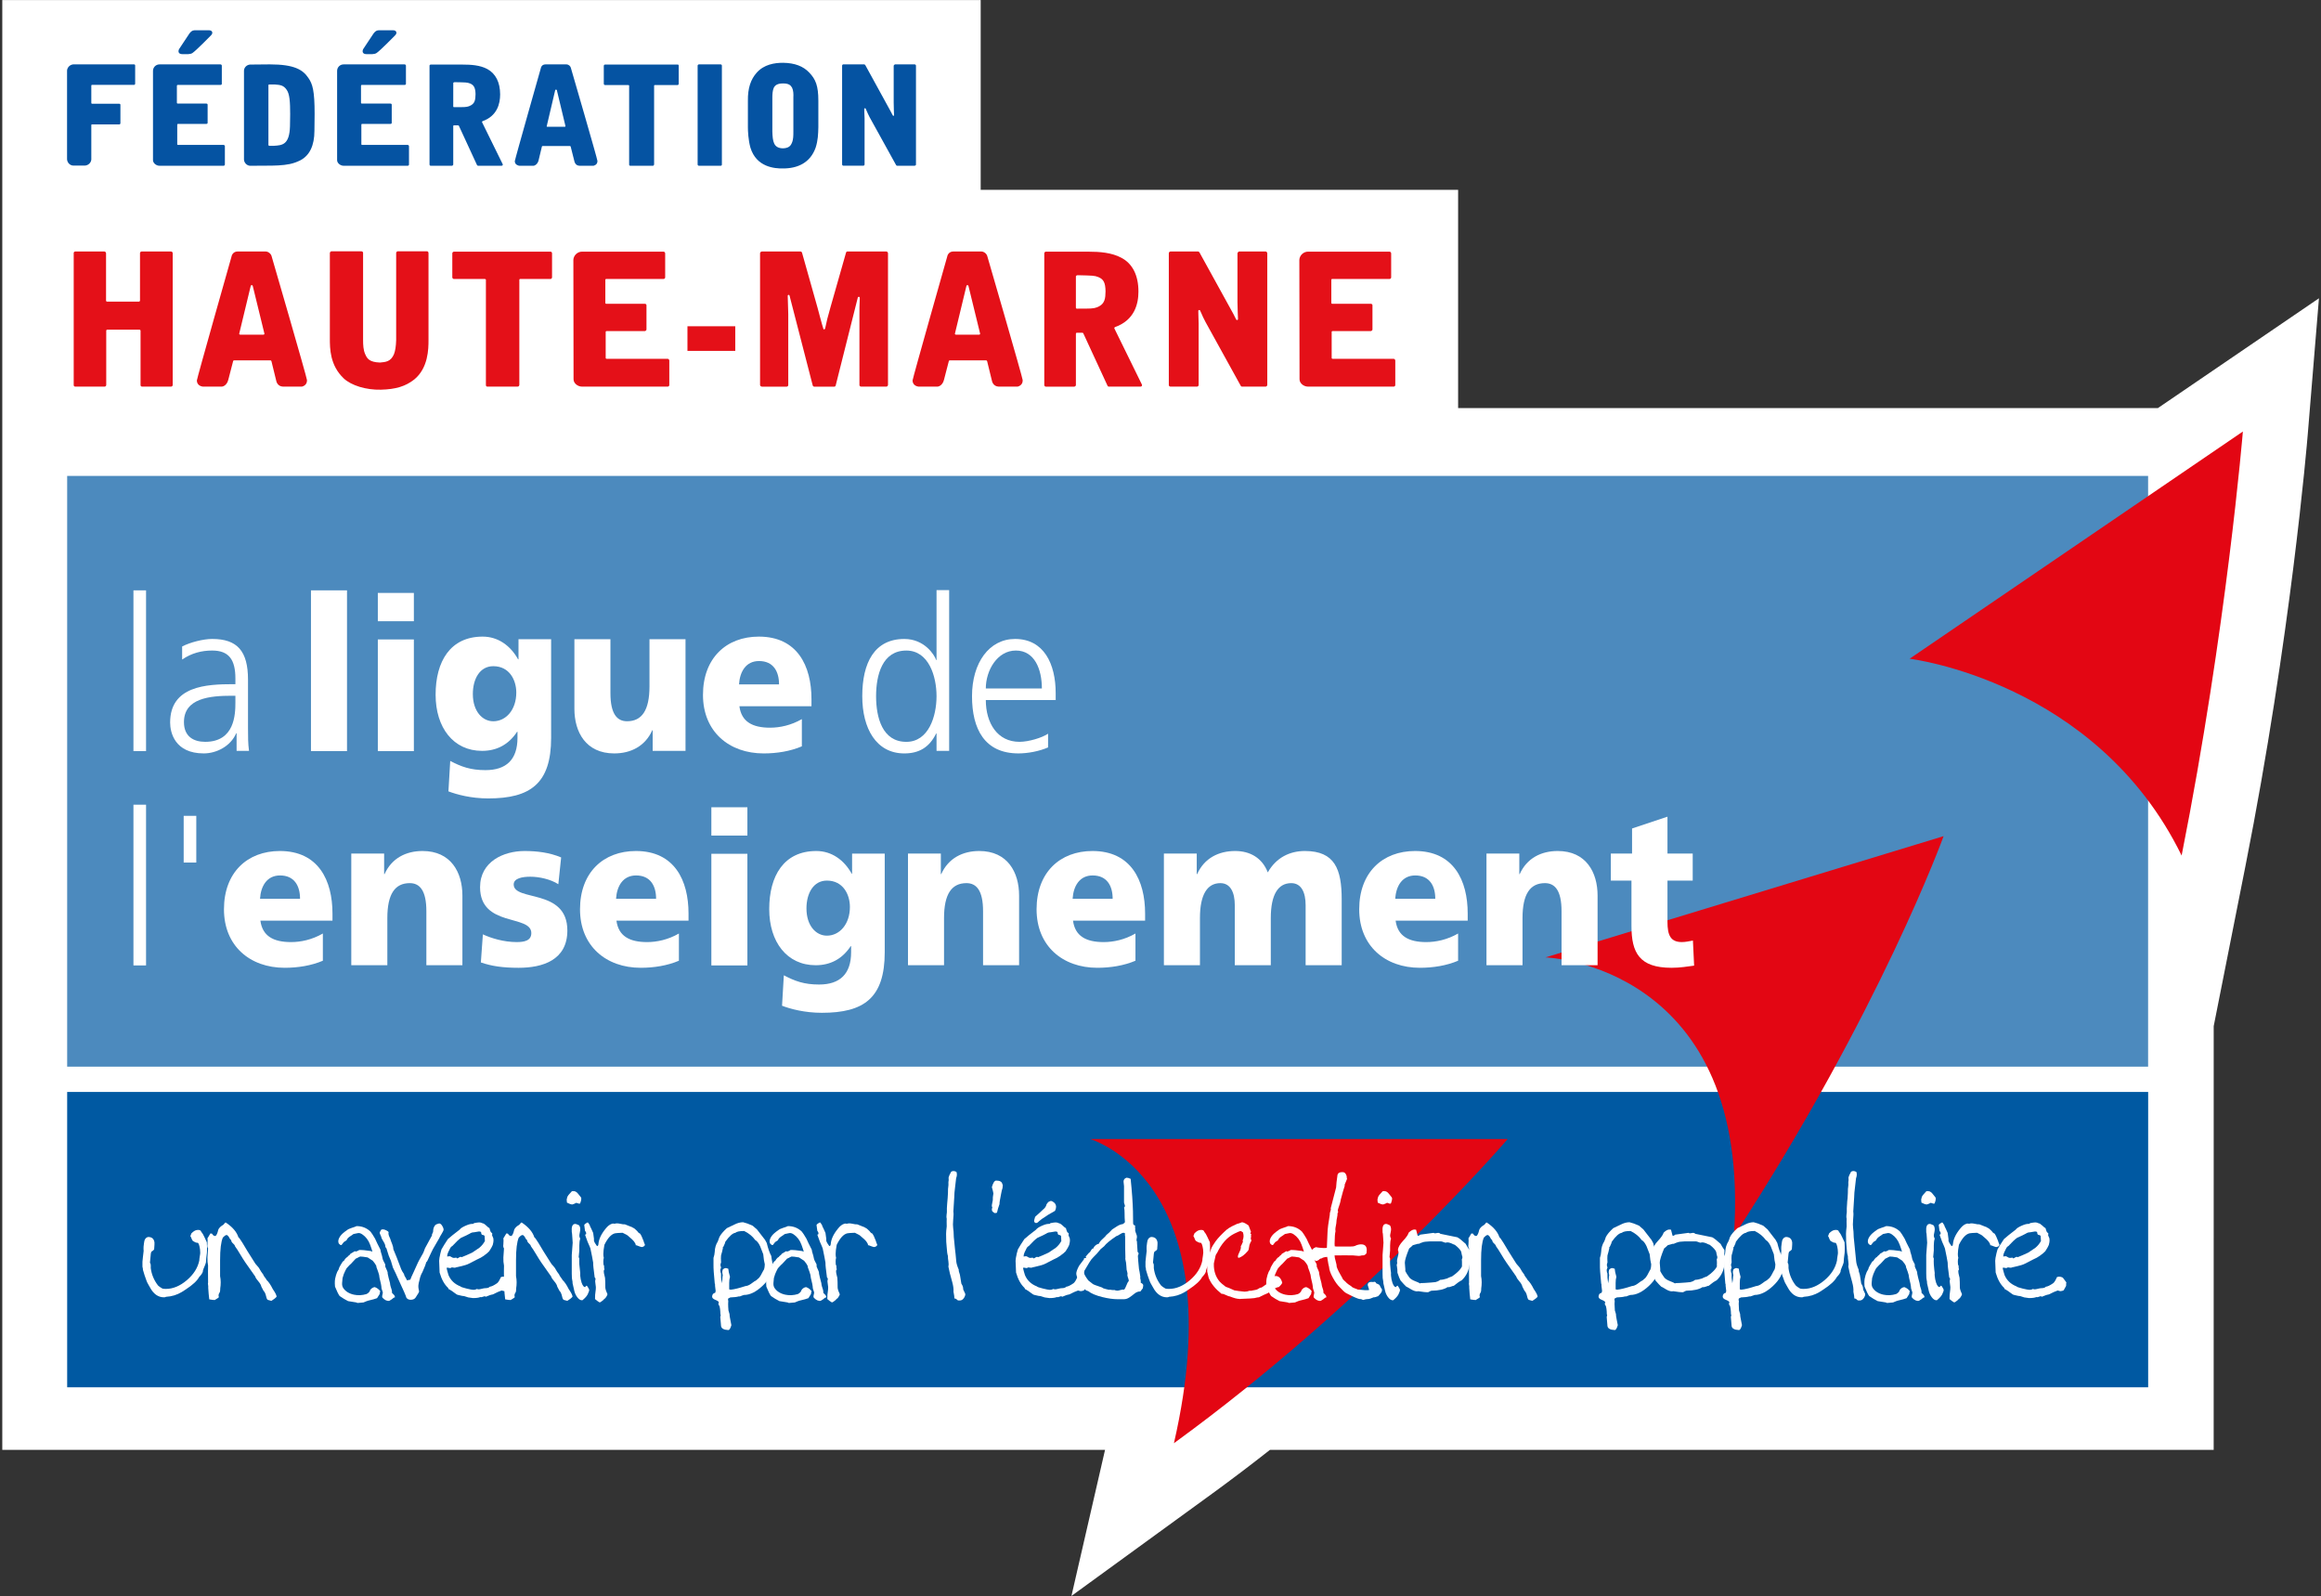 <?xml version="1.0" encoding="UTF-8"?>
<!-- Created with Inkscape (http://www.inkscape.org/) -->
<svg width="201.75" height="138.75" version="1.1" viewBox="0 0 201.75 138.75" xmlns="http://www.w3.org/2000/svg">
 <rect x="0" y="0" width="201.75" height="138.75" fill="#333333" stroke="none"/>
 <defs>
  <clipPath id="clipPath2">
   <path transform="translate(-140.68 -77.456)" d="M 0,104.06 H 151.313 V 0 H 0 Z"/>
  </clipPath>
  <clipPath id="clipPath3">
   <path d="m4.376 73.054h135.7v-38.517h-135.7z"/>
  </clipPath>
  <clipPath id="clipPath5">
   <path transform="matrix(1.333 0 0 -1.333 0 138.75)" d="M 0,104.06 H 151.313 V 0 H 0 Z"/>
  </clipPath>
  <clipPath id="clipPath7">
   <path d="M 0,104.06 H 151.313 V 0 H 0 Z"/>
  </clipPath>
  <clipPath id="clipPath9">
   <path transform="translate(-71.062 -29.808)" d="M 0,104.06 H 151.313 V 0 H 0 Z"/>
  </clipPath>
  <clipPath id="clipPath11">
   <path transform="translate(-100.76 -41.648)" d="M 0,104.06 H 151.313 V 0 H 0 Z"/>
  </clipPath>
  <clipPath id="clipPath13">
   <path transform="translate(-124.49 -61.118)" d="M 0,104.06 H 151.313 V 0 H 0 Z"/>
  </clipPath>
  <clipPath id="clipPath15">
   <path d="M 0,104.06 H 151.313 V 0 H 0 Z"/>
  </clipPath>
  <clipPath id="clipPath17">
   <path transform="translate(-15.347 -58.704)" d="M 0,104.06 H 151.313 V 0 H 0 Z"/>
  </clipPath>
  <clipPath id="clipPath19">
   <path d="M 0,104.06 H 151.313 V 0 H 0 Z"/>
  </clipPath>
  <clipPath id="clipPath21">
   <path d="M 0,104.06 H 151.313 V 0 H 0 Z"/>
  </clipPath>
  <clipPath id="clipPath23">
   <path transform="translate(-32.158 -57.041)" d="M 0,104.06 H 151.313 V 0 H 0 Z"/>
  </clipPath>
  <clipPath id="clipPath25">
   <path transform="translate(-44.691 -55.112)" d="M 0,104.06 H 151.313 V 0 H 0 Z"/>
  </clipPath>
  <clipPath id="clipPath27">
   <path transform="translate(-50.788 -59.445)" d="M 0,104.06 H 151.313 V 0 H 0 Z"/>
  </clipPath>
  <clipPath id="clipPath29">
   <path transform="translate(-59.085 -55.7)" d="M 0,104.06 H 151.313 V 0 H 0 Z"/>
  </clipPath>
  <clipPath id="clipPath31">
   <path transform="translate(-67.923 -59.179)" d="M 0,104.06 H 151.313 V 0 H 0 Z"/>
  </clipPath>
  <clipPath id="clipPath33">
   <path d="M 0,104.06 H 151.313 V 0 H 0 Z"/>
  </clipPath>
  <clipPath id="clipPath35">
   <path d="M 0,104.06 H 151.313 V 0 H 0 Z"/>
  </clipPath>
  <clipPath id="clipPath37">
   <path transform="translate(-19.561 -45.469)" d="M 0,104.06 H 151.313 V 0 H 0 Z"/>
  </clipPath>
  <clipPath id="clipPath39">
   <path transform="translate(-22.901 -48.417)" d="M 0,104.06 H 151.313 V 0 H 0 Z"/>
  </clipPath>
  <clipPath id="clipPath41">
   <path transform="translate(-31.479 -43.149)" d="M 0,104.06 H 151.313 V 0 H 0 Z"/>
  </clipPath>
  <clipPath id="clipPath43">
   <path transform="translate(-42.772 -45.469)" d="M 0,104.06 H 151.313 V 0 H 0 Z"/>
  </clipPath>
  <clipPath id="clipPath45">
   <path d="M 0,104.06 H 151.313 V 0 H 0 Z"/>
  </clipPath>
  <clipPath id="clipPath47">
   <path transform="translate(-53.907 -43.065)" d="M 0,104.06 H 151.313 V 0 H 0 Z"/>
  </clipPath>
  <clipPath id="clipPath49">
   <path transform="translate(-59.194 -48.417)" d="M 0,104.06 H 151.313 V 0 H 0 Z"/>
  </clipPath>
  <clipPath id="clipPath51">
   <path transform="translate(-72.537 -45.469)" d="M 0,104.06 H 151.313 V 0 H 0 Z"/>
  </clipPath>
  <clipPath id="clipPath53">
   <path transform="translate(-75.877 -48.417)" d="M 0,104.06 H 151.313 V 0 H 0 Z"/>
  </clipPath>
  <clipPath id="clipPath55">
   <path transform="translate(-93.569 -45.469)" d="M 0,104.06 H 151.313 V 0 H 0 Z"/>
  </clipPath>
  <clipPath id="clipPath57">
   <path transform="translate(-96.91 -48.417)" d="M 0,104.06 H 151.313 V 0 H 0 Z"/>
  </clipPath>
  <clipPath id="clipPath59">
   <path transform="translate(-105.02 -48.417)" d="M 0,104.06 H 151.313 V 0 H 0 Z"/>
  </clipPath>
  <clipPath id="clipPath61">
   <path transform="translate(-13.495 -22.523)" d="M 0,104.06 H 151.313 V 0 H 0 Z"/>
  </clipPath>
  <clipPath id="clipPath63">
   <path transform="translate(-17.692 -19.255)" d="M 0,104.06 H 151.313 V 0 H 0 Z"/>
  </clipPath>
  <clipPath id="clipPath65">
   <path transform="translate(-25.645 -19.448)" d="M 0,104.06 H 151.313 V 0 H 0 Z"/>
  </clipPath>
  <clipPath id="clipPath67">
   <path transform="translate(-28.919 -23.91)" d="M 0,104.06 H 151.313 V 0 H 0 Z"/>
  </clipPath>
  <clipPath id="clipPath69">
   <path transform="translate(-31.591 -23.48)" d="M 0,104.06 H 151.313 V 0 H 0 Z"/>
  </clipPath>
  <clipPath id="clipPath71">
   <path transform="translate(-36.984 -19.255)" d="M 0,104.06 H 151.313 V 0 H 0 Z"/>
  </clipPath>
  <clipPath id="clipPath73">
   <path transform="translate(-38.41 -19.986)" d="M 0,104.06 H 151.313 V 0 H 0 Z"/>
  </clipPath>
  <clipPath id="clipPath75">
   <path transform="translate(-38.139 -23.576)" d="M 0,104.06 H 151.313 V 0 H 0 Z"/>
  </clipPath>
  <clipPath id="clipPath77">
   <path transform="translate(-49.475 -20.749)" d="M 0,104.06 H 151.313 V 0 H 0 Z"/>
  </clipPath>
  <clipPath id="clipPath79">
   <path transform="translate(-53.765 -19.448)" d="M 0,104.06 H 151.313 V 0 H 0 Z"/>
  </clipPath>
  <clipPath id="clipPath81">
   <path transform="translate(-53.283 -23.576)" d="M 0,104.06 H 151.313 V 0 H 0 Z"/>
  </clipPath>
  <clipPath id="clipPath83">
   <path transform="translate(-62.884 -19.523)" d="M 0,104.06 H 151.313 V 0 H 0 Z"/>
  </clipPath>
  <clipPath id="clipPath85">
   <path transform="translate(-65.344 -26.573)" d="M 0,104.06 H 151.313 V 0 H 0 Z"/>
  </clipPath>
  <clipPath id="clipPath87">
   <path transform="translate(-68.789 -25.146)" d="M 0,104.06 H 151.313 V 0 H 0 Z"/>
  </clipPath>
  <clipPath id="clipPath89">
   <path transform="translate(-73.509 -21.017)" d="M 0,104.06 H 151.313 V 0 H 0 Z"/>
  </clipPath>
  <clipPath id="clipPath91">
   <path transform="translate(-78.882 -22.523)" d="M 0,104.06 H 151.313 V 0 H 0 Z"/>
  </clipPath>
  <clipPath id="clipPath93">
   <path transform="translate(-83.372 -20.158)" d="M 0,104.06 H 151.313 V 0 H 0 Z"/>
  </clipPath>
  <clipPath id="clipPath95">
   <path transform="translate(-86.374 -19.448)" d="M 0,104.06 H 151.313 V 0 H 0 Z"/>
  </clipPath>
  <clipPath id="clipPath97">
   <path transform="translate(-89.275 -19.986)" d="M 0,104.06 H 151.313 V 0 H 0 Z"/>
  </clipPath>
  <clipPath id="clipPath99">
   <path transform="translate(-91.265 -19.986)" d="M 0,104.06 H 151.313 V 0 H 0 Z"/>
  </clipPath>
  <clipPath id="clipPath101">
   <path transform="translate(-95.311 -21.501)" d="M 0,104.06 H 151.313 V 0 H 0 Z"/>
  </clipPath>
  <clipPath id="clipPath103">
   <path transform="translate(-99.901 -19.255)" d="M 0,104.06 H 151.313 V 0 H 0 Z"/>
  </clipPath>
  <clipPath id="clipPath105">
   <path transform="translate(-107.26 -20.749)" d="M 0,104.06 H 151.313 V 0 H 0 Z"/>
  </clipPath>
  <clipPath id="clipPath107">
   <path transform="translate(-111.93 -21.501)" d="M 0,104.06 H 151.313 V 0 H 0 Z"/>
  </clipPath>
  <clipPath id="clipPath109">
   <path transform="translate(-115.35 -20.749)" d="M 0,104.06 H 151.313 V 0 H 0 Z"/>
  </clipPath>
  <clipPath id="clipPath111">
   <path transform="translate(-120.26 -22.523)" d="M 0,104.06 H 151.313 V 0 H 0 Z"/>
  </clipPath>
  <clipPath id="clipPath113">
   <path transform="translate(-121.55 -19.523)" d="M 0,104.06 H 151.313 V 0 H 0 Z"/>
  </clipPath>
  <clipPath id="clipPath115">
   <path transform="translate(-125.36 -19.448)" d="M 0,104.06 H 151.313 V 0 H 0 Z"/>
  </clipPath>
  <clipPath id="clipPath117">
   <path transform="translate(-126.72 -19.986)" d="M 0,104.06 H 151.313 V 0 H 0 Z"/>
  </clipPath>
  <clipPath id="clipPath119">
   <path transform="translate(-126.44 -23.576)" d="M 0,104.06 H 151.313 V 0 H 0 Z"/>
  </clipPath>
  <clipPath id="clipPath121">
   <path transform="translate(-133.03 -23.48)" d="M 0,104.06 H 151.313 V 0 H 0 Z"/>
  </clipPath>
 </defs>
 <path transform="matrix(1.333 0 0 -1.333 187.57 35.472)" d="m0 0h-45.63v14.231h-31.133v12.374h-63.801v-94.534h71.91l-2.191-9.526 9.191 6.682c1.231 0.896 2.489 1.848 3.754 2.844h61.539l2e-3 27.629 2.072 10.451c2.949 14.882 4.016 27.594 4.06 28.127l0.731 8.883z" clip-path="url(#clipPath2)" fill="#fff"/>
 <g clip-path="url(#clipPath5)" opacity=".7">
  <path transform="matrix(1.333 0 0 -1.333 0 138.75)" d="m140.08 73.054h-135.7v-38.517h135.7z" clip-path="url(#clipPath3)" fill="#0059a2"/>
 </g>
 <path transform="matrix(1.333 0 0 -1.333 0 138.75)" d="m140.08 32.887h-135.7v-19.258h135.7z" clip-path="url(#clipPath7)" fill="#0059a2"/>
 <g fill="#e30613">
  <path transform="matrix(1.333 0 0 -1.333 94.749 99.002)" d="m 0,0 h 27.238 c 0,0 -9.134,-10.653 -21.767,-19.836 C 9.417,-2.674 0,0 0,0" clip-path="url(#clipPath9)"/>
  <path transform="matrix(1.333 0 0 -1.333 134.34 83.216)" d="m 0,0 25.96,7.905 c 0,0 -4.114,-11.391 -13.676,-26.081 C 13.521,-0.48 0,0 0,0" clip-path="url(#clipPath11)"/>
  <path transform="matrix(1.333 0 0 -1.333 165.99 57.256)" d="m 0,0 21.732,14.815 c 0,0 -1.056,-12.834 -3.994,-27.649 C 12.176,-1.456 0,0 0,0" clip-path="url(#clipPath13)"/>
 </g>
 <g fill="#fff">
  <path transform="matrix(1.333 0 0 -1.333 0 138.75)" d="m8.702 65.594h0.822v-10.482h-0.822z" clip-path="url(#clipPath15)"/>
  <path transform="matrix(1.333 0 0 -1.333 20.462 60.474)" d="m0 0h-0.235c-1.423 0-3.12-0.155-3.12-1.719 0-0.937 0.626-1.286 1.384-1.286 1.932 0 1.971 1.803 1.971 2.571zm0.078-2.446h-0.026c-0.366-0.853-1.293-1.314-2.115-1.314-1.893 0-2.193 1.37-2.193 2.013 0 2.389 2.376 2.501 4.099 2.501h0.157v0.363c0 1.216-0.405 1.831-1.515 1.831-0.692 0-1.344-0.168-1.958-0.587v0.852c0.509 0.266 1.371 0.49 1.958 0.49 1.645 0 2.337-0.797 2.337-2.656v-3.144c0-0.572 0-1.006 0.065-1.496h-0.809z" clip-path="url(#clipPath17)"/>
  <path transform="matrix(1.333 0 0 -1.333 0 138.75)" d="m20.278 65.594h2.35v-10.482h-2.35z" clip-path="url(#clipPath19)"/>
  <path transform="matrix(1.333 0 0 -1.333 0 138.75)" d="m26.988 63.581h-2.35v1.845h2.35zm-2.35-1.188h2.35v-7.282h-2.35z" clip-path="url(#clipPath21)"/>
  <path transform="matrix(1.333 0 0 -1.333 42.877 62.692)" d="m0 0c0.835 0 1.501 0.754 1.501 1.872 0 0.81-0.443 1.719-1.501 1.719-0.875 0-1.332-0.824-1.332-1.816 0-1.132 0.628-1.775 1.332-1.775m3.773-1.077c0-2.99-1.358-3.954-4.099-3.954-1.123 0-2.049 0.252-2.598 0.461l0.117 1.984c0.719-0.377 1.319-0.6 2.298-0.6 1.357 0 2.088 0.685 2.088 2.109v0.392h-0.026c-0.561-0.853-1.344-1.245-2.284-1.245-1.867 0-3.029 1.51-3.029 3.662 0 2.166 0.953 3.788 3.068 3.788 1.005 0 1.815-0.588 2.311-1.482h0.026v1.314h2.128z" clip-path="url(#clipPath23)"/>
  <path transform="matrix(1.333 0 0 -1.333 59.588 65.264)" d="m0 0h-2.142v1.342h-0.025c-0.471-1.048-1.411-1.509-2.481-1.509-1.853 0-2.598 1.397-2.598 2.907v4.542h2.35v-3.522c0-1.369 0.444-1.83 1.083-1.83 0.967 0 1.463 0.712 1.463 2.278v3.074h2.35z" clip-path="url(#clipPath25)"/>
  <path transform="matrix(1.333 0 0 -1.333 67.717 59.487)" d="m0 0c0 0.838-0.366 1.523-1.306 1.523-0.848 0-1.252-0.685-1.304-1.523zm-2.584-1.425c0.13-1.007 0.848-1.398 1.997-1.398 0.639 0 1.37 0.154 2.075 0.559v-1.775c-0.757-0.321-1.618-0.462-2.493-0.462-2.245 0-3.955 1.413-3.955 3.816s1.527 3.801 3.642 3.801c2.519 0 3.433-1.914 3.433-4.08v-0.461z" clip-path="url(#clipPath27)"/>
  <path transform="matrix(1.333 0 0 -1.333 78.78 64.481)" d="m0 0c1.462 0 1.971 1.677 1.971 2.976 0 1.3-0.509 2.977-1.971 2.977-1.566 0-1.971-1.593-1.971-2.977 0-1.383 0.405-2.976 1.971-2.976m2.794-0.588h-0.823v1.132h-0.026c-0.444-0.908-1.122-1.299-2.076-1.299-1.827 0-2.741 1.621-2.741 3.731 0 2.167 0.784 3.732 2.741 3.732 1.306 0 1.959-1.021 2.076-1.37h0.026v4.556h0.823z" clip-path="url(#clipPath29)"/>
  <path transform="matrix(1.333 0 0 -1.333 90.564 59.842)" d="m0 0c0 1.245-0.47 2.474-1.697 2.474-1.215 0-1.959-1.3-1.959-2.474zm0.404-3.843c-0.574-0.251-1.318-0.391-1.931-0.391-2.207 0-3.029 1.593-3.029 3.731 0 2.181 1.122 3.732 2.807 3.732 1.879 0 2.649-1.622 2.649-3.536v-0.447h-4.556c0-1.509 0.758-2.725 2.194-2.725 0.6 0 1.475 0.265 1.866 0.531z" clip-path="url(#clipPath31)"/>
  <path transform="matrix(1.333 0 0 -1.333 0 138.75)" d="m8.702 51.618h0.822v-10.481h-0.822z" clip-path="url(#clipPath33)"/>
  <path transform="matrix(1.333 0 0 -1.333 0 138.75)" d="m11.978 50.891h0.822v-3.046h-0.822z" clip-path="url(#clipPath35)"/>
  <path transform="matrix(1.333 0 0 -1.333 26.081 78.122)" d="m0 0c0 0.838-0.366 1.522-1.305 1.522-0.849 0-1.254-0.684-1.305-1.522zm-2.585-1.425c0.131-1.007 0.848-1.398 1.998-1.398 0.639 0 1.371 0.154 2.075 0.559v-1.775c-0.757-0.32-1.619-0.46-2.493-0.46-2.246 0-3.956 1.411-3.956 3.814 0 2.404 1.528 3.801 3.643 3.801 2.519 0 3.433-1.914 3.433-4.08v-0.461z" clip-path="url(#clipPath37)"/>
  <path transform="matrix(1.333 0 0 -1.333 30.535 74.191)" d="m0 0h2.142v-1.341h0.026c0.47 1.048 1.41 1.508 2.48 1.508 1.853 0 2.598-1.396 2.598-2.905v-4.542h-2.35v3.522c0 1.369-0.444 1.83-1.083 1.83-0.967 0-1.462-0.713-1.462-2.278v-3.074h-2.351z" clip-path="url(#clipPath39)"/>
  <path transform="matrix(1.333 0 0 -1.333 41.973 81.214)" d="m0 0c0.548-0.252 1.357-0.503 2.207-0.503 0.482 0 0.952 0.084 0.952 0.586 0 1.23-3.342 0.364-3.342 2.991 0 1.677 1.54 2.361 2.898 2.361 0.809 0 1.632-0.098 2.389-0.419l-0.183-1.746c-0.496 0.321-1.239 0.489-1.827 0.489-0.509 0-1.084-0.098-1.084-0.504 0-1.131 3.499-0.237 3.499-3.004 0-1.942-1.631-2.431-3.173-2.431-1.057 0-1.775 0.111-2.467 0.349z" clip-path="url(#clipPath41)"/>
  <path transform="matrix(1.333 0 0 -1.333 57.03 78.122)" d="m0 0c0 0.838-0.365 1.522-1.305 1.522-0.849 0-1.254-0.684-1.306-1.522zm-2.585-1.425c0.131-1.007 0.849-1.398 1.998-1.398 0.639 0 1.371 0.154 2.075 0.559v-1.775c-0.757-0.32-1.619-0.46-2.493-0.46-2.246 0-3.956 1.411-3.956 3.814 0 2.404 1.527 3.801 3.643 3.801 2.519 0 3.433-1.914 3.433-4.08v-0.461z" clip-path="url(#clipPath43)"/>
  <path transform="matrix(1.333 0 0 -1.333 0 138.75)" d="m48.737 49.605h-2.35v1.845h2.35zm-2.35-1.188h2.35v-7.28h-2.35z" clip-path="url(#clipPath45)"/>
  <path transform="matrix(1.333 0 0 -1.333 71.876 81.327)" d="m0 0c0.835 0 1.501 0.755 1.501 1.872 0 0.812-0.444 1.719-1.501 1.719-0.875 0-1.332-0.824-1.332-1.816 0-1.132 0.627-1.775 1.332-1.775m3.772-1.076c0-2.99-1.357-3.954-4.099-3.954-1.122 0-2.049 0.251-2.597 0.461l0.117 1.985c0.718-0.378 1.319-0.602 2.298-0.602 1.357 0 2.089 0.685 2.089 2.11v0.392h-0.027c-0.561-0.853-1.345-1.244-2.284-1.244-1.867 0-3.029 1.509-3.029 3.661 0 2.165 0.953 3.787 3.068 3.787 1.005 0 1.815-0.587 2.311-1.481h0.025v1.313h2.128z" clip-path="url(#clipPath47)"/>
  <path transform="matrix(1.333 0 0 -1.333 78.926 74.191)" d="m0 0h2.142v-1.341h0.025c0.47 1.048 1.41 1.508 2.48 1.508 1.854 0 2.598-1.396 2.598-2.905v-4.542h-2.35v3.522c0 1.369-0.443 1.83-1.083 1.83-0.966 0-1.462-0.713-1.462-2.278v-3.074h-2.35z" clip-path="url(#clipPath49)"/>
  <path transform="matrix(1.333 0 0 -1.333 96.716 78.122)" d="m0 0c0 0.838-0.365 1.522-1.306 1.522-0.848 0-1.253-0.684-1.305-1.522zm-2.584-1.425c0.13-1.007 0.847-1.398 1.997-1.398 0.639 0 1.371 0.154 2.074 0.559v-1.775c-0.756-0.32-1.618-0.46-2.492-0.46-2.246 0-3.956 1.411-3.956 3.814 0 2.404 1.528 3.801 3.643 3.801 2.519 0 3.434-1.914 3.434-4.08v-0.461z" clip-path="url(#clipPath51)"/>
  <path transform="matrix(1.333 0 0 -1.333 101.17 74.191)" d="m0 0h2.142v-1.341h0.026c0.47 1.048 1.409 1.508 2.48 1.508 0.965 0 1.762-0.446 2.127-1.396 0.548 0.978 1.451 1.396 2.415 1.396 1.959 0 2.404-1.187 2.404-3.157v-4.29h-2.352v3.912c0 0.825-0.273 1.44-0.938 1.44-0.837 0-1.333-0.713-1.333-2.278v-3.074h-2.348v3.912c0 0.825-0.275 1.44-0.941 1.44-0.836 0-1.331-0.713-1.331-2.278v-3.074h-2.351z" clip-path="url(#clipPath53)"/>
  <path transform="matrix(1.333 0 0 -1.333 124.76 78.122)" d="m0 0c0 0.838-0.367 1.522-1.306 1.522-0.848 0-1.254-0.684-1.304-1.522zm-2.586-1.425c0.132-1.007 0.849-1.398 1.997-1.398 0.641 0 1.371 0.154 2.077 0.559v-1.775c-0.758-0.32-1.62-0.46-2.494-0.46-2.245 0-3.955 1.411-3.955 3.814 0 2.404 1.526 3.801 3.641 3.801 2.52 0 3.434-1.914 3.434-4.08v-0.461z" clip-path="url(#clipPath55)"/>
  <path transform="matrix(1.333 0 0 -1.333 129.21 74.191)" d="m0 0h2.141v-1.341h0.025c0.47 1.048 1.411 1.508 2.48 1.508 1.855 0 2.599-1.396 2.599-2.905v-4.542h-2.35v3.522c0 1.369-0.444 1.83-1.084 1.83-0.966 0-1.461-0.713-1.461-2.278v-3.074h-2.35z" clip-path="url(#clipPath57)"/>
  <path transform="matrix(1.333 0 0 -1.333 140.02 74.191)" d="m0 0h1.384v1.635l2.309 0.769v-2.404h1.646v-1.761h-1.646v-2.682c0-0.881 0.197-1.328 0.94-1.328 0.236 0 0.484 0.056 0.72 0.098l0.078-1.635c-0.444-0.056-0.889-0.14-1.476-0.14-2.101 0-2.61 0.992-2.61 2.725v2.962h-1.345z" clip-path="url(#clipPath59)"/>
  <path transform="matrix(1.333 0 0 -1.333 17.993 108.72)" d="m0 0c0-0.086-9e-3 -0.181-0.025-0.285-0.017-0.104-0.033-0.263-0.045-0.479-0.014-0.064-0.064-0.197-0.152-0.397-0.04-0.101-0.057-0.168-0.05-0.204-0.034-0.1-0.114-0.215-0.241-0.345-0.127-0.243-0.422-0.516-0.883-0.817-0.047-0.028-0.131-0.082-0.252-0.161-0.308-0.186-0.649-0.29-1.024-0.311-0.034-0.022-0.077-0.033-0.131-0.033-0.381 0-0.686 0.215-0.914 0.645-0.02 0.036-0.056 0.1-0.111 0.193l-9e-3 0.022c-0.054 0.072-0.131 0.262-0.231 0.571-0.034 0.1-0.071 0.222-0.111 0.365 7e-3 0.028-3e-3 0.096-0.03 0.204v0.322c7e-3 0.064 0.017 0.165 0.03 0.301 0 0.036 0.01 0.122 0.031 0.258 0.02 0.115 0.023 0.201 9e-3 0.258-6e-3 0.087 4e-3 0.219 0.031 0.398 0.02 0.229 0.11 0.362 0.271 0.398 0.241 0 0.378-0.118 0.412-0.355 6e-3 -0.049 0-0.2-0.021-0.451-0.027-0.05-0.085-0.1-0.174-0.151-0.034-0.035-0.058-0.178-0.071-0.429l-0.029-0.291c0.035-0.043 0.053-0.1 0.053-0.172v-0.182c0.054-0.416 0.211-0.792 0.471-1.13 0.053-0.057 0.15-0.125 0.291-0.204 0.067-0.014 0.14-0.022 0.22-0.022 0.467 0 0.922 0.189 1.367 0.565 0.443 0.377 0.715 0.804 0.815 1.284 0 0.057 0.013 0.165 0.04 0.323 0.027 0.122 0.03 0.254 0.01 0.398-0.04 0.28-0.093 0.427-0.16 0.441-0.054-0.014-0.138 0.014-0.251 0.085-0.054 0.014-0.099 0.072-0.136 0.173-0.037 0.1-0.066 0.157-0.085 0.172 6e-3 0.028 0.03 0.089 0.07 0.183 0.127 0.128 0.244 0.2 0.351 0.215 0.168 0.028 0.264-0.012 0.292-0.119 0.066-0.071 0.134-0.183 0.201-0.333 0.08-0.179 0.133-0.294 0.16-0.344 0.014-0.215 0.017-0.401 0.011-0.559" clip-path="url(#clipPath61)"/>
  <path transform="matrix(1.333 0 0 -1.333 23.589 113.07)" d="m0 0-0.231 0.064c-0.047 0.022-0.083 0.097-0.11 0.227-0.041 0.178-0.098 0.3-0.171 0.365-0.034 0.057-0.081 0.146-0.14 0.268-0.021 0.108-0.088 0.225-0.202 0.355-0.114 0.129-0.18 0.233-0.2 0.312-0.067 0.086-0.282 0.391-0.643 0.913-0.081 0.115-0.211 0.323-0.392 0.624-0.074 0.129-0.167 0.272-0.281 0.43-0.014 0.065-0.057 0.128-0.131 0.188-0.073 0.061-0.114 0.131-0.12 0.21-0.034 0.028-0.064 0.061-0.09 0.097l-0.02 0.043c-0.034 0.079-0.085 0.143-0.152 0.193-0.073 0.014-0.147-0.021-0.22-0.107-0.014-0.015-0.034-0.033-0.061-0.054-0.121-0.28-0.18-0.771-0.18-1.473v-1.042c0.026-0.129 0.04-0.262 0.04-0.399 0-0.136-0.01-0.272-0.031-0.408 0-0.165-0.02-0.262-0.06-0.29-0.034-0.058-0.05-0.111-0.05-0.162 6e-3 -0.021 0.014-0.06 0.02-0.118-0.014-0.021-0.074-0.064-0.18-0.128-0.034-0.015-0.061-0.033-0.081-0.054-0.087 0-0.208 0.014-0.361 0.043-7e-3 0.014-0.01 0.032-0.01 0.053v0.022l-0.011 0.086c-0.013 0.086-0.03 0.283-0.05 0.591 7e-3 0.05 4e-3 0.115-9e-3 0.193-0.014 0.065-0.014 0.111 0 0.14-7e-3 0.609-7e-3 0.983 0 1.118-0.034 0.157-0.047 0.333-0.041 0.527 0.011 0.114 0.024 0.312 0.041 0.592-0.047 0.064-0.06 0.153-0.041 0.269 0.013 0.186 0.013 0.322 0 0.408v-0.011c0-0.014 0.064 0.09 0.192 0.311 0.04-6e-3 0.074-0.01 0.1-0.01 7e-3 -7e-3 0.017-0.022 0.031-0.043 0.054-0.086 0.124-0.122 0.212-0.108 0.067 0.065 0.121 0.186 0.161 0.366 0.013 0.072 0.071 0.154 0.172 0.248l0.09 0.064c0.041 0.014 0.084 0.05 0.132 0.107l0.04 0.054c0.02 0.029 0.043 0.039 0.07 0.032 0.438-0.294 0.71-0.613 0.817-0.957 0.034-0.014 0.125-0.139 0.273-0.376 0.168-0.294 0.434-0.723 0.797-1.29 0.027-0.05 0.081-0.118 0.162-0.204 0.08-0.086 0.138-0.165 0.171-0.237 0.033-0.071 0.107-0.182 0.222-0.333 6e-3 -0.042 0.06-0.129 0.162-0.258 0.019-0.021 0.036-0.05 0.05-0.086 0.134-0.122 0.269-0.319 0.403-0.591 0.168-0.244 0.252-0.412 0.252-0.505-0.073-0.086-0.187-0.176-0.341-0.269" clip-path="url(#clipPath63)"/>
  <path transform="matrix(1.333 0 0 -1.333 34.194 112.82)" d="m0 0c-0.046-0.05-0.134-0.111-0.261-0.183-0.147-0.028-0.298 0.04-0.452 0.204-0.013 0.029-0.02 0.062-0.02 0.098 0 0.021 8e-3 0.062 0.025 0.123s0.022 0.105 0.016 0.134c-0.014 0.05-0.041 0.133-0.081 0.247-6e-3 0.158-0.05 0.388-0.131 0.689-7e-3 0.129-0.037 0.261-0.09 0.398-7e-3 0.036-0.03 0.099-0.07 0.193-0.034 0.072-0.051 0.136-0.051 0.193-0.033 0.079-0.111 0.19-0.23 0.333-0.034 0.022-0.145 0.093-0.332 0.216-0.261 0.043-0.402 0.06-0.422 0.053-0.047 0.014-0.103 0-0.171-0.043-0.086-0.05-0.147-0.079-0.18-0.086-0.074-0.072-0.181-0.186-0.321-0.344-0.028-0.014-0.122-0.111-0.282-0.29-0.047-0.079-0.107-0.204-0.181-0.376l-0.08-0.258c-7e-3 -0.044-0.017-0.154-0.03-0.333-7e-3 -0.123 0.017-0.227 0.07-0.312 0.147-0.222 0.381-0.37 0.703-0.441 0.268-0.057 0.543-0.043 0.824 0.043 0.133 0.071 0.21 0.158 0.231 0.258 0.08 0.114 0.181 0.178 0.301 0.194 0.147-0.051 0.267-0.14 0.361-0.27-0.02-0.035-0.034-0.096-0.04-0.182-0.034-0.057-0.09-0.147-0.17-0.269-0.101-0.042-0.292-0.096-0.573-0.161-0.04-7e-3 -0.144-0.047-0.311-0.118-0.094-7e-3 -0.218-0.018-0.371-0.033-0.014-6e-3 -0.048 4e-3 -0.101 0.033-0.121 0.021-0.298 0.05-0.533 0.086-0.187 0.093-0.371 0.204-0.552 0.333-0.08 0.108-0.181 0.311-0.301 0.612-0.027 0.273-0.013 0.489 0.04 0.646 0 0.036 0.034 0.14 0.101 0.312 0.019 0.035 0.053 0.093 0.1 0.172 7e-3 0.064 0.044 0.15 0.111 0.257 0.046 0.079 0.097 0.162 0.15 0.248 0.047 0.014 0.083 0.046 0.111 0.097l0.03 0.053c0.06 0.079 0.117 0.129 0.17 0.151 0.013 0.028 0.044 0.061 0.091 0.096l0.03 0.022c0.027 0.015 0.05 0.043 0.07 0.086 0.067 0.037 0.164 0.094 0.291 0.173 0.034-0.03 0.068-0.033 0.101-0.011 0.047 7e-3 0.107 0.035 0.181 0.085 0.167 7e-3 0.415-0.014 0.743-0.064 0.027-0.014 0.067-0.029 0.12-0.043-0.027 0.101-0.077 0.251-0.15 0.451-0.108 0.294-0.278 0.52-0.512 0.677-0.114 0.079-0.218 0.104-0.311 0.076-0.034-7e-3 -0.121-0.025-0.262-0.054-0.087-0.058-0.176-0.118-0.266-0.183-0.091-0.064-0.153-0.139-0.186-0.225-0.04-0.029-0.1-0.068-0.181-0.118l-0.15-0.194c-0.047-0.014-0.108 0.021-0.181 0.108-0.06 0.136-0.027 0.293 0.1 0.473 0.087 0.121 0.231 0.25 0.432 0.386 0.067 0.059 0.176 0.11 0.327 0.157 0.15 0.046 0.252 0.084 0.307 0.112 0.354 0 0.655-0.118 0.902-0.355 0.068-0.079 0.168-0.233 0.302-0.462 0.067-0.158 0.184-0.398 0.351-0.721-6e-3 -0.035 0.027-0.168 0.101-0.397 0.013-0.05 0.024-0.097 0.03-0.14 0.013-0.093 0.074-0.233 0.181-0.419 0-0.15 7e-3 -0.208 0.02-0.172 7e-3 -0.036 0.034-0.101 0.08-0.193 0.047-0.094 0.067-0.172 0.06-0.237 0.027-0.143 0.078-0.351 0.152-0.623 6e-3 -0.108 0.043-0.255 0.11-0.441 0.013-0.037 0.02-0.101 0.02-0.194 7e-3 -0.014 0.04-0.048 0.1-0.102s0.091-0.116 0.091-0.188c-0.04-7e-3 -0.074-0.022-0.101-0.043" clip-path="url(#clipPath65)"/>
  <path transform="matrix(1.333 0 0 -1.333 38.559 106.87)" d="m0 0c0-0.051-0.04-0.141-0.12-0.269-0.094-0.151-0.148-0.248-0.161-0.291-0.047-0.079-0.184-0.314-0.411-0.709-0.04-0.071-0.165-0.333-0.372-0.785-7e-3 -0.022-0.027-0.043-0.061-0.064-0.026-0.115-0.107-0.323-0.241-0.624-0.08-0.144-0.134-0.265-0.161-0.365-0.086-0.302-0.127-0.513-0.119-0.635 0-0.05 0.016-0.147 0.049-0.29 0-0.043-0.076-0.179-0.231-0.408-0.06-0.086-0.157-0.133-0.291-0.14-0.14-7e-3 -0.244 0.039-0.311 0.14-0.013 0.086-0.192 0.494-0.533 1.225-0.1 0.237-0.214 0.48-0.341 0.731-0.033 0.101-0.077 0.247-0.131 0.441-0.1 0.208-0.187 0.444-0.26 0.71-0.021 0.1-0.054 0.161-0.101 0.183v0.032c0 0.093-0.043 0.207-0.13 0.343-0.088 0.136-0.134 0.237-0.141 0.301-7e-3 0.022-0.025 0.065-0.056 0.129-0.03 0.065-0.045 0.115-0.045 0.151 0.02 0.05 0.057 0.115 0.111 0.194 0.034 7e-3 0.064 0.011 0.091 0.011 0.046 7e-3 0.12-0.013 0.22-0.06s0.154-0.092 0.161-0.135c0-6e-3 -3e-3 -0.021-0.01-0.043v-0.042c7e-3 -0.086 0.047-0.201 0.12-0.344 0.013-0.058 0.054-0.168 0.121-0.334 0.053-0.136 0.08-0.25 0.08-0.343 0.114-0.258 0.281-0.685 0.503-1.28 0.026-0.079 0.089-0.19 0.19-0.333 0-0.05 0.028-0.118 0.085-0.204s0.089-0.151 0.096-0.194l0.03-0.01c0.02 0 0.052 7e-3 0.095 0.021 0.044 0.014 0.079 0.022 0.106 0.022 0.027 0.085 0.101 0.254 0.221 0.505 0.047 0.114 0.137 0.315 0.271 0.601 0.027 0.065 0.14 0.272 0.341 0.624 0.027 0.051 0.067 0.154 0.121 0.312 0.107 0.187 0.261 0.469 0.462 0.849l-0.01 0.032c0 0.022 0.013 0.056 0.04 0.103 0.027 0.046 0.04 0.087 0.04 0.123 0 0.179 0.054 0.323 0.161 0.431 0.047 0.028 0.124 0.057 0.231 0.085 0.067 0 0.13-0.046 0.191-0.139 0.06-0.093 0.094-0.179 0.1-0.258" clip-path="url(#clipPath67)"/>
  <path transform="matrix(1.333 0 0 -1.333 42.122 107.44)" d="m0 0c-0.014 0.042-0.054 0.067-0.121 0.075-0.067 7e-3 -0.101 0.057-0.101 0.151 0 0.049-0.05 0.074-0.15 0.074-0.034 0-0.087-8e-3 -0.161-0.026-0.073-0.018-0.127-0.027-0.16-0.027-0.101 0-0.191-0.029-0.272-0.086-0.127-0.072-0.314-0.161-0.561-0.269-0.141-0.093-0.332-0.273-0.574-0.537-0.04-0.015-0.084-0.055-0.13-0.118-0.047-0.093-0.094-0.189-0.141-0.285-0.046-0.097-0.07-0.192-0.07-0.285 0.087 0.014 0.137 0.021 0.151 0.021 0.033 0 0.077-0.018 0.13-0.054 0.054-0.036 0.097-0.054 0.131-0.054h0.12c0.014 0.015 0.027 0.022 0.041 0.022 0.013 0 0.026-9e-3 0.04-0.027s0.027-0.027 0.04-0.027c0.027 0 0.064 0.016 0.11 0.049 0.048 0.032 0.084 0.048 0.111 0.048s0.05-7e-3 0.07-0.021c0.188 0.071 0.418 0.172 0.693 0.301 0.288 0.193 0.442 0.297 0.462 0.312 0.147 0.121 0.268 0.268 0.362 0.44-0.014 0.294-0.02 0.401-0.02 0.323m1.667-3.086-0.01-0.043c7e-3 -0.014 0.01-0.032 0.01-0.054 0-0.043-0.014-0.086-0.041-0.129l-0.019-0.032c-0.034-0.057-0.067-0.118-0.101-0.182-0.027-0.029-0.094-0.051-0.201-0.065-0.04 0-0.104 0.014-0.191 0.043-0.134-0.043-0.328-0.129-0.582-0.258-0.107-0.014-0.258-0.065-0.452-0.15-0.026 0.021-0.054 0.032-0.08 0.032-0.02 0-0.062-0.013-0.126-0.038-0.063-0.025-0.116-0.03-0.156-0.016-0.1-0.043-0.258-0.064-0.472-0.064-0.034 0-0.085 6e-3 -0.156 0.021-0.07 0.015-0.121 0.022-0.155 0.022-0.06 0.014-0.15 0.043-0.271 0.086-0.034-7e-3 -0.164 0.017-0.391 0.075-0.054 7e-3 -0.13 0.05-0.227 0.129-0.097 0.078-0.213 0.157-0.346 0.236h-0.011c-0.026 0-0.05 0.032-0.07 0.097-0.241 0.222-0.425 0.556-0.552 1-6e-3 0.151-0.017 0.405-0.03 0.763 0 0.093 0.027 0.255 0.081 0.485 0.02 0.056 0.043 0.142 0.069 0.257 0.094 0.171 0.235 0.398 0.422 0.677 0.161 0.144 0.415 0.348 0.764 0.613 0.053 0.079 0.175 0.162 0.366 0.248s0.337 0.128 0.437 0.128h0.07c0.021 0 0.041 0.017 0.061 0.049 0.167 0.032 0.28 0.048 0.341 0.048 0.08 0 0.15-0.018 0.211-0.054 0.067-7e-3 0.151-0.059 0.251-0.155 0.101-0.098 0.171-0.153 0.211-0.167 0.047-0.194 0.094-0.294 0.141-0.301l0.02-0.011c0.013-0.015 0.019-0.035 0.019-0.065 0-0.015-2e-3 -0.032-9e-3 -0.054v-0.043c0.02-0.042 0.047-0.107 0.08-0.192 7e-3 -0.044 0.01-0.091 0.01-0.14 0-0.065-0.016-0.162-0.05-0.291-0.04-0.1-0.117-0.236-0.231-0.408-0.06-0.072-0.181-0.172-0.361-0.301-0.108-0.08-0.258-0.162-0.453-0.247-0.107-0.051-0.275-0.137-0.502-0.259-0.114-0.064-0.335-0.132-0.663-0.204l-0.19-0.042c-0.027-0.015-0.054-0.022-0.081-0.022-0.02 0-0.048 3e-3 -0.086 0.01-0.036 8e-3 -0.065 0.012-0.085 0.012h-0.02c-0.04-0.03-0.08-0.044-0.12-0.044-0.02 0-0.051 5e-3 -0.091 0.016s-0.07 0.016-0.09 0.016c-0.02-7e-3 -0.03-0.025-0.03-0.053 0.02-0.101 0.06-0.248 0.12-0.441 0.147-0.344 0.405-0.588 0.774-0.731 0.027-0.036 0.157-0.083 0.391-0.14 0.235-0.057 0.385-0.086 0.453-0.086 0.053 0 0.106 7e-3 0.16 0.021 0.014 0.022 0.033 0.033 0.06 0.033 0.014 0 0.034-4e-3 0.06-0.011 0.027-7e-3 0.047-0.011 0.061-0.011 0.046 0 0.119 0.013 0.216 0.038s0.169 0.038 0.216 0.038c0.147 0 0.248 0.032 0.301 0.096 0.107 8e-3 0.264 0.082 0.471 0.225 0.075 0.051 0.158 0.184 0.252 0.399 0.054 0.022 0.104 0.032 0.15 0.032 0.074 0 0.152-0.022 0.232-0.064l0.231-0.312c0-0.015-3e-3 -0.036-0.01-0.065" clip-path="url(#clipPath69)"/>
  <path transform="matrix(1.333 0 0 -1.333 49.312 113.07)" d="m0 0-0.231 0.064c-0.047 0.022-0.084 0.097-0.11 0.227-0.041 0.178-0.098 0.3-0.171 0.365-0.034 0.057-0.081 0.146-0.142 0.268-0.019 0.108-0.086 0.225-0.2 0.355-0.114 0.129-0.181 0.233-0.201 0.312-0.067 0.086-0.281 0.391-0.643 0.913-0.08 0.115-0.21 0.323-0.391 0.624-0.074 0.129-0.168 0.272-0.282 0.43-0.013 0.065-0.057 0.128-0.13 0.188-0.074 0.061-0.114 0.131-0.121 0.21-0.033 0.028-0.064 0.061-0.09 0.097l-0.02 0.043c-0.034 0.079-0.084 0.143-0.151 0.193-0.073 0.014-0.147-0.021-0.221-0.107-0.014-0.015-0.033-0.033-0.06-0.054-0.121-0.28-0.18-0.771-0.18-1.473v-1.042c0.026-0.129 0.04-0.262 0.04-0.399 0-0.136-0.01-0.272-0.031-0.408 0-0.165-0.02-0.262-0.06-0.29-0.034-0.058-0.05-0.111-0.05-0.162 7e-3 -0.021 0.013-0.06 0.02-0.118-0.013-0.021-0.074-0.064-0.18-0.128-0.035-0.015-0.061-0.033-0.081-0.054-0.087 0-0.208 0.014-0.362 0.043-7e-3 0.014-0.01 0.032-0.01 0.053v0.022l-0.01 0.086c-0.013 0.086-0.03 0.283-0.05 0.591 6e-3 0.05 3e-3 0.115-0.01 0.193-0.014 0.065-0.014 0.111 0 0.14-7e-3 0.609-7e-3 0.983 0 1.118-0.034 0.157-0.047 0.333-0.041 0.527 0.011 0.114 0.024 0.312 0.041 0.592-0.047 0.064-0.06 0.153-0.041 0.269 0.014 0.186 0.014 0.322 0 0.408v-0.011c0-0.014 0.064 0.09 0.192 0.311 0.04-6e-3 0.074-0.01 0.101-0.01 7e-3 -7e-3 0.017-0.022 0.031-0.043 0.053-0.086 0.124-0.122 0.211-0.108 0.068 0.065 0.122 0.186 0.162 0.366 0.013 0.072 0.07 0.154 0.171 0.248l0.091 0.064c0.041 0.014 0.084 0.05 0.131 0.107l0.04 0.054c0.021 0.029 0.044 0.039 0.071 0.032 0.437-0.294 0.709-0.613 0.817-0.957 0.034-0.014 0.125-0.139 0.273-0.376 0.168-0.294 0.433-0.723 0.797-1.29 0.026-0.05 0.08-0.118 0.161-0.204 0.08-0.086 0.138-0.165 0.171-0.237 0.034-0.071 0.108-0.182 0.223-0.333 6e-3 -0.042 0.06-0.129 0.161-0.258 0.02-0.021 0.037-0.05 0.05-0.086 0.135-0.122 0.27-0.319 0.404-0.591 0.168-0.244 0.252-0.412 0.252-0.505-0.073-0.086-0.187-0.176-0.341-0.269" clip-path="url(#clipPath71)"/>
  <path transform="matrix(1.333 0 0 -1.333 51.213 112.1)" d="m0 0c6e-3 -0.044-3e-3 -0.091-0.03-0.145s-0.051-0.11-0.071-0.167c-0.066-0.122-0.18-0.247-0.341-0.376-0.114-0.014-0.228 0.054-0.341 0.205-0.088 0.121-0.148 0.25-0.182 0.386-0.019 0.071-0.059 0.247-0.119 0.527v0.075c0 0.029-8e-3 0.072-0.022 0.129-0.014 0.058-0.02 0.1-0.02 0.13-7e-3 0.079-9e-3 0.174-9e-3 0.29v1.204c7e-3 0.029 0.027 0.297 0.06 0.806-9e-3 0.157-0.019 0.286-0.026 0.387-7e-3 0.1-0.013 0.168-0.015 0.204-2e-3 0.035-4e-3 0.039-4e-3 0.01-0.01 0.029-0.015 0.065-0.015 0.108-0.027 0.33 0.041 0.502 0.204 0.516 0.048 8e-3 0.137-0.021 0.266-0.086 0.048-0.057 0.076-0.128 0.082-0.215 7e-3 -0.057-1e-3 -0.14-0.025-0.247-0.023-0.108-0.035-0.183-0.035-0.226 6e-3 -0.071 0.027-0.132 0.06-0.183-0.04-0.122-0.06-0.272-0.06-0.451v-0.322c-5e-3 -0.101-0.018-0.248-0.04-0.441 0.026-0.029 0.04-0.061 0.04-0.097-7e-3 -0.08-7e-3 -0.201 0-0.365 0.023-0.273 0.043-0.463 0.06-0.57-6e-3 -0.05-6e-3 -0.111 0-0.183 0.013-0.15 0.043-0.298 0.088-0.441 0.071-0.201 0.149-0.298 0.233-0.29 0.013 0.029 0.045 0.061 0.097 0.096 0.013 0 0.043-0.041 0.092-0.124 0.049-0.081 0.073-0.13 0.073-0.144m-0.542 6.031c0.019-0.029 0.029-0.061 0.029-0.096 0-0.073-0.023-0.169-0.07-0.291-6e-3 -0.022-0.02-0.032-0.04-0.032-0.027-8e-3 -0.065 0-0.115 0.021-0.051 0.022-0.086 0.033-0.106 0.033-0.053-0.036-0.137-0.072-0.251-0.108-0.087 0-0.204 0.04-0.351 0.118 0-0.029-7e-3 0.032-0.02 0.183 0 0.035 6e-3 0.068 0.02 0.096 6e-3 0.086 0.055 0.178 0.145 0.274 0.091 0.098 0.143 0.155 0.156 0.173s0.033 0.027 0.061 0.027c0.14 0.014 0.257-0.039 0.351-0.161 0.12-0.158 0.184-0.237 0.191-0.237" clip-path="url(#clipPath73)"/>
  <path transform="matrix(1.333 0 0 -1.333 50.852 107.31)" d="m0 0h0.02c0.013 0 0.03 0.011 0.05 0.032 0.014 0.058 0 0.115-0.04 0.172l-0.03 0.043-0.05 0.366c-7e-3 0.043 0.067 0.104 0.22 0.183 0.028-7e-3 0.077-0.075 0.151-0.204v-0.033c0.053-0.1 0.124-0.25 0.211-0.452 0-0.021 0.017-0.146 0.051-0.375 6e-3 -0.043 6e-3 -0.086 0-0.129 0.019-0.086 0.086-0.205 0.2-0.355l0.03 0.011c0.034 0.014 0.054 0.05 0.06 0.107 0.02 0.323 0.177 0.662 0.472 1.022 0.134 0.171 0.275 0.28 0.423 0.322 0.039 0.014 0.083 0.014 0.13 0h0.05c0.073 0.029 0.181 0.029 0.321 0 0.161-0.036 0.271-0.05 0.332-0.042 0.1-0.036 0.244-0.093 0.431-0.171 0.02 0 0.044-0.012 0.071-0.033l0.019-0.021c0.047 0 0.142-0.071 0.282-0.214 0.06-0.092 0.121-0.145 0.181-0.16 0.067-0.086 0.144-0.245 0.231-0.48 0.013-0.057 0.043-0.139 0.09-0.246 0-0.064-0.054-0.113-0.16-0.149-0.047-0.014-0.124 2e-3 -0.231 0.048-0.108 0.047-0.181 0.071-0.222 0.071l0.011 0.01c7e-3 0.043-0.025 0.113-0.096 0.21-0.07 0.096-0.203 0.223-0.396 0.381-0.027 0.036-0.148 0.104-0.362 0.205-0.247-8e-3 -0.408-0.019-0.482-0.033-0.247-0.05-0.483-0.301-0.703-0.752-0.047-0.244-0.07-0.445-0.07-0.602 0-0.101 0.01-0.183 0.03-0.248-0.02-0.057-0.03-0.139-0.03-0.247 0-0.057 3e-3 -0.126 0.01-0.204 0.026-0.021 0.04-0.051 0.04-0.086v-0.043c0-0.05 6e-3 -0.104 0.02-0.161 6e-3 -0.015 0-0.032-0.02-0.054l-0.02-0.032c-7e-3 -0.108 0.02-0.266 0.08-0.473 0.013-0.144 0.02-0.363 0.02-0.656 0.013-0.108 0.06-0.248 0.141-0.419-0.014-0.065-0.064-0.154-0.151-0.269l-0.05-0.021c-0.047-0.072-0.134-0.147-0.261-0.227l-0.061-0.01c-0.08 0.043-0.176 0.115-0.29 0.215-7e-3 0.158 0.01 0.369 0.05 0.634 0.013 0.086 7e-3 0.2-0.02 0.344-0.027 0.128-0.027 0.23 0 0.301 0.013 0.043 3e-3 0.079-0.03 0.108l-0.021 0.022c0-8e-3 -0.027 0.203-0.08 0.633-0.013 0.108-0.02 0.219-0.02 0.333-0.033 0.208-0.093 0.517-0.18 0.926-0.021 0.064-0.081 0.207-0.182 0.429-0.033 0.108-0.09 0.266-0.17 0.473" clip-path="url(#clipPath75)"/>
  <path transform="matrix(1.333 0 0 -1.333 65.967 111.08)" d="m0 0c0.081 0.092 0.175 0.25 0.283 0.473 0.06 0.064 0.094 0.203 0.101 0.419-0.04 0.143-0.074 0.361-0.101 0.655-0.12 0.301-0.188 0.474-0.201 0.516-0.1 0.216-0.208 0.352-0.321 0.409-0.174 0.243-0.415 0.441-0.723 0.591-0.294 0-0.485-0.039-0.573-0.118-0.174-0.022-0.391-0.215-0.653-0.58 0-0.043-0.043-0.154-0.13-0.334l-0.04-0.032 0.01-0.054c-7e-3 -0.043-0.026-0.121-0.054-0.236-0.016-0.043-0.037-0.122-0.066-0.237-0.013-0.1-0.013-0.254 0-0.462-0.028-0.058-0.041-0.118-0.041-0.183 0.011-0.028 0.025-0.079 0.041-0.151 0-0.014-9e-3 -0.037-0.026-0.069s-0.025-0.063-0.025-0.091l0.015-0.14c0.03-0.043 0.042-0.101 0.036-0.172v-0.183l0.046-0.366c0.036 0.201 0.051 0.334 0.046 0.398l0.018 0.13c-0.02 0.085-0.03 0.16-0.03 0.225l0.03 0.14c0.074 0.071 0.147 0.104 0.221 0.096l0.14-0.042c7e-3 -0.123 0.044-0.297 0.111-0.527-0.034-0.107-0.051-0.24-0.051-0.398v-0.42l0.102-0.021c0.221 0.021 0.542 0.1 0.958 0.236 0.121 8e-3 0.248 0.061 0.383 0.162 0.161 0.122 0.269 0.194 0.323 0.216zm0.866 0.838c6e-3 -0.086 0.01-0.144 0.01-0.172-0.014-0.401-0.23-0.797-0.648-1.188s-0.818-0.586-1.2-0.586c-0.06-0.015-0.151-0.047-0.271-0.096h-0.08c-0.121-0.036-0.302-0.057-0.543-0.065-0.041-0.028-0.084-0.049-0.131-0.064l-0.02-0.085c0-0.022 7e-3 -0.047 0.02-0.076-6e-3 -0.049-9e-3 -0.116-9e-3 -0.202 0-0.115 6e-3 -0.254 0.02-0.418 0.013-0.057 0.036-0.136 0.069-0.236 0-0.092 0.018-0.213 0.051-0.363 0.04-0.178 0.063-0.3 0.07-0.363-0.06-0.215-0.127-0.321-0.201-0.321-0.287 0.014-0.445 0.1-0.471 0.258-0.013 0.2-0.031 0.397-0.051 0.591l0.03 0.129-0.02 0.043c-7e-3 0.286-0.033 0.48-0.08 0.58l-0.04 0.044c-7e-3 0.028-0.01 0.053-0.01 0.075 0 0.035 0.01 0.064 0.03 0.086-0.02 0.057-0.099 0.113-0.236 0.166-0.137 0.054-0.206 0.124-0.206 0.21 7e-3 0.143 0.074 0.225 0.201 0.247 7e-3 0.028 0.016 0.068 0.03 0.118-0.014 0.072-0.027 0.183-0.04 0.334 7e-3 0.071 0 0.124-0.02 0.161-0.06 0.609-0.087 1.01-0.081 1.204v0.462c0.047 0.136 0.074 0.269 0.081 0.398 7e-3 0.25 0.074 0.477 0.202 0.677 0.027 0.057 0.06 0.15 0.101 0.28 0.081 0.164 0.243 0.358 0.485 0.581 0.04 0.014 0.205 0.092 0.494 0.236 0.196 0.1 0.385 0.151 0.566 0.151 0.067-0.015 0.164-0.044 0.292-0.087 0.074-0.036 0.185-0.082 0.334-0.14 0.067-0.057 0.161-0.139 0.282-0.246 0.04-0.044 0.215-0.27 0.525-0.678 0.027-0.043 0.064-0.111 0.111-0.204 0.088-0.366 0.185-0.645 0.293-0.839 0.013-0.122 0.044-0.297 0.091-0.527z" clip-path="url(#clipPath77)"/>
  <path transform="matrix(1.333 0 0 -1.333 71.687 112.82)" d="m0 0c-0.046-0.05-0.134-0.111-0.261-0.183-0.147-0.028-0.298 0.04-0.452 0.204-0.013 0.029-0.02 0.062-0.02 0.098 0 0.021 9e-3 0.062 0.025 0.123 0.017 0.061 0.022 0.105 0.016 0.134-0.014 0.05-0.041 0.133-0.081 0.247-6e-3 0.158-0.05 0.388-0.131 0.689-7e-3 0.129-0.037 0.261-0.09 0.398-7e-3 0.036-0.031 0.099-0.071 0.193-0.033 0.072-0.05 0.136-0.05 0.193-0.033 0.079-0.11 0.19-0.23 0.333-0.034 0.022-0.145 0.093-0.332 0.216-0.261 0.043-0.402 0.06-0.422 0.053-0.047 0.014-0.103 0-0.171-0.043-0.087-0.05-0.147-0.079-0.18-0.086-0.075-0.072-0.181-0.186-0.321-0.344-0.028-0.014-0.122-0.111-0.282-0.29-0.047-0.079-0.107-0.204-0.181-0.376l-0.08-0.258c-7e-3 -0.044-0.017-0.154-0.03-0.333-7e-3 -0.123 0.017-0.227 0.07-0.312 0.147-0.222 0.381-0.37 0.703-0.441 0.268-0.057 0.543-0.043 0.824 0.043 0.133 0.071 0.21 0.158 0.231 0.258 0.08 0.114 0.18 0.178 0.301 0.194 0.147-0.051 0.268-0.14 0.361-0.27-0.02-0.035-0.034-0.096-0.04-0.182-0.034-0.057-0.09-0.147-0.171-0.269-0.1-0.042-0.291-0.096-0.572-0.161-0.04-7e-3 -0.144-0.047-0.311-0.118-0.094-7e-3 -0.218-0.018-0.371-0.033-0.014-6e-3 -0.048 4e-3 -0.101 0.033-0.121 0.021-0.298 0.05-0.533 0.086-0.187 0.093-0.371 0.204-0.552 0.333-0.08 0.108-0.181 0.311-0.301 0.612-0.027 0.273-0.013 0.489 0.04 0.646 0 0.036 0.034 0.14 0.1 0.312 0.02 0.035 0.054 0.093 0.101 0.172 7e-3 0.064 0.044 0.15 0.111 0.257 0.046 0.079 0.096 0.162 0.15 0.248 0.047 0.014 0.084 0.046 0.111 0.097l0.029 0.053c0.061 0.079 0.118 0.129 0.171 0.151 0.013 0.028 0.044 0.061 0.091 0.096l0.03 0.022c0.027 0.015 0.05 0.043 0.07 0.086 0.067 0.037 0.164 0.094 0.291 0.173 0.034-0.03 0.068-0.033 0.101-0.011 0.047 7e-3 0.107 0.035 0.181 0.085 0.167 7e-3 0.415-0.014 0.743-0.064 0.026-0.014 0.066-0.029 0.12-0.043-0.027 0.101-0.077 0.251-0.15 0.451-0.108 0.294-0.278 0.52-0.512 0.677-0.114 0.079-0.218 0.104-0.311 0.076-0.034-7e-3 -0.121-0.025-0.262-0.054-0.087-0.058-0.176-0.118-0.266-0.183-0.091-0.064-0.153-0.139-0.186-0.225-0.04-0.029-0.1-0.068-0.181-0.118l-0.15-0.194c-0.047-0.014-0.108 0.021-0.181 0.108-0.06 0.136-0.027 0.293 0.1 0.473 0.087 0.121 0.231 0.25 0.432 0.386 0.067 0.059 0.176 0.11 0.326 0.157 0.151 0.046 0.253 0.084 0.307 0.112 0.355 0 0.656-0.118 0.903-0.355 0.068-0.079 0.168-0.233 0.302-0.462 0.066-0.158 0.184-0.398 0.351-0.721-6e-3 -0.035 0.027-0.168 0.101-0.397 0.013-0.05 0.024-0.097 0.03-0.14 0.013-0.093 0.074-0.233 0.181-0.419 0-0.15 7e-3 -0.208 0.02-0.172 7e-3 -0.036 0.034-0.101 0.08-0.193 0.047-0.094 0.067-0.172 0.06-0.237 0.027-0.143 0.078-0.351 0.152-0.623 6e-3 -0.108 0.043-0.255 0.11-0.441 0.013-0.037 0.02-0.101 0.02-0.194 6e-3 -0.014 0.04-0.048 0.1-0.102s0.09-0.116 0.09-0.188c-0.04-7e-3 -0.073-0.022-0.1-0.043" clip-path="url(#clipPath79)"/>
  <path transform="matrix(1.333 0 0 -1.333 71.044 107.31)" d="m0 0h0.02c0.014 0 0.03 0.011 0.05 0.032 0.014 0.058 0 0.115-0.04 0.172l-0.03 0.043-0.05 0.366c-7e-3 0.043 0.067 0.104 0.221 0.183 0.027-7e-3 0.077-0.075 0.15-0.204v-0.033c0.054-0.1 0.124-0.25 0.211-0.452 0-0.021 0.017-0.146 0.051-0.375 6e-3 -0.043 6e-3 -0.086 0-0.129 0.02-0.086 0.086-0.205 0.2-0.355l0.031 0.011c0.033 0.014 0.053 0.05 0.06 0.107 0.02 0.323 0.177 0.662 0.472 1.022 0.134 0.171 0.274 0.28 0.422 0.322 0.04 0.014 0.084 0.014 0.13 0h0.05c0.074 0.029 0.181 0.029 0.321 0 0.161-0.036 0.272-0.05 0.332-0.042 0.1-0.036 0.244-0.093 0.432-0.171 0.02 0 0.044-0.012 0.071-0.033l0.02-0.021c0.046 0 0.14-0.071 0.281-0.214 0.06-0.092 0.12-0.145 0.181-0.16 0.066-0.086 0.144-0.245 0.23-0.48 0.014-0.057 0.043-0.139 0.09-0.246 0-0.064-0.053-0.113-0.16-0.149-0.047-0.014-0.124 2e-3 -0.231 0.048-0.107 0.047-0.18 0.071-0.221 0.071l0.01 0.01c7e-3 0.043-0.025 0.113-0.095 0.21-0.07 0.096-0.202 0.223-0.397 0.381-0.027 0.036-0.147 0.104-0.361 0.205-0.248-8e-3 -0.409-0.019-0.483-0.033-0.247-0.05-0.482-0.301-0.703-0.752-0.047-0.244-0.07-0.445-0.07-0.602 0-0.101 0.01-0.183 0.03-0.248-0.02-0.057-0.03-0.139-0.03-0.247 0-0.057 3e-3 -0.126 0.01-0.204 0.027-0.021 0.04-0.051 0.04-0.086v-0.043c0-0.05 7e-3 -0.104 0.02-0.161 6e-3 -0.015 0-0.032-0.02-0.054l-0.02-0.032c-7e-3 -0.108 0.02-0.266 0.081-0.473 0.013-0.144 0.02-0.363 0.02-0.656 0.013-0.108 0.06-0.248 0.14-0.419-0.013-0.065-0.064-0.154-0.15-0.269l-0.051-0.021c-0.047-0.072-0.134-0.147-0.261-0.227l-0.06-0.01c-0.081 0.043-0.177 0.115-0.291 0.215-7e-3 0.158 0.01 0.369 0.05 0.634 0.013 0.086 7e-3 0.2-0.02 0.344-0.027 0.128-0.027 0.23 0 0.301 0.013 0.043 3e-3 0.079-0.03 0.108l-0.021 0.022c0-8e-3 -0.027 0.203-0.08 0.633-0.013 0.108-0.02 0.219-0.02 0.333-0.033 0.208-0.093 0.517-0.18 0.926-0.02 0.064-0.081 0.207-0.181 0.429-0.034 0.108-0.091 0.266-0.171 0.473" clip-path="url(#clipPath81)"/>
  <path transform="matrix(1.333 0 0 -1.333 83.846 112.72)" d="m0 0-0.03-0.054c-0.068-0.115-0.155-0.176-0.262-0.182h-0.07c-0.053-8e-3 -0.104 0.014-0.151 0.064l-0.03 0.032c-0.033 0.022-0.074 0.033-0.12 0.033 0 0.1-0.021 0.247-0.061 0.44 0.014 0.172-0.013 0.38-0.08 0.623-0.094 0.337-0.147 0.535-0.16 0.592-0.014 0.057-0.044 0.197-0.091 0.419 0.02 0.086 0.02 0.197 0 0.334-0.027 0.172-0.037 0.289-0.03 0.354-0.04 0.122-0.067 0.309-0.08 0.559-0.027 0.187-0.041 0.484-0.041 0.893 0 0.107 0.014 0.268 0.041 0.484-7e-3 0.286-7e-3 0.451 0 0.494-0.02 0.072-0.023 0.157-0.01 0.258 0.02 0.129 0.027 0.22 0.02 0.274-7e-3 0.053 0 0.21 0.02 0.468 0 0.064 0.01 0.179 0.03 0.345 0.013 0.142 0.02 0.253 0.02 0.333 0 0.235 7e-3 0.372 0.02 0.408 0.013 0.064 0.017 0.168 0.01 0.311 0.02 0.072 0.024 0.173 0.011 0.302 0.019 0.086 0.076 0.211 0.17 0.376 0.047 0.028 0.097 0.043 0.15 0.043 0.054 0 0.118-0.019 0.191-0.054 0.02-0.058 0.031-0.115 0.031-0.172 0-0.079-0.017-0.161-0.051-0.248-6e-3 -0.093-0.029-0.294-0.07-0.601-0.034-0.252-0.05-0.456-0.05-0.613-7e-3 -0.101-0.027-0.419-0.06-0.957 0.02-0.101 0.017-0.279-0.011-0.538-0.02-0.229-0.02-0.408 0-0.537 0.02-0.114 0.034-0.312 0.041-0.591 6e-3 -0.058 0.033-0.327 0.08-0.806 0.021-0.144 0.047-0.402 0.08-0.775 0.014-0.143 0.067-0.322 0.161-0.537-7e-3 -0.065 0.017-0.169 0.07-0.312 0 0.022 0.034-0.179 0.101-0.602 0.087-0.13 0.126-0.255 0.12-0.377 0.027-0.064 0.071-0.157 0.131-0.278 0.013-0.065 0-0.134-0.04-0.205" clip-path="url(#clipPath83)"/>
  <path transform="matrix(1.333 0 0 -1.333 87.125 103.32)" d="m0 0c-0.014-0.022-0.045-0.155-0.091-0.399-0.069-0.339-0.099-0.541-0.092-0.606-0.075-0.202-0.129-0.386-0.163-0.551-0.014-0.022-0.051-0.032-0.112-0.032h-0.051l-0.101 0.075c-0.049 0.035-0.072 0.089-0.072 0.16 0 0.037 0.01 0.076 0.03 0.119-0.027 0.057-0.037 0.11-0.03 0.162 8e-3 0.057 0.029 0.168 0.062 0.333-8e-3 0.107 5e-3 0.251 0.038 0.43-0.013 0.093-0.046 0.229-0.1 0.409 0.08 0.285 0.174 0.429 0.281 0.429 0.241 0 0.375-0.075 0.402-0.227 0.019-0.021 0.03-0.05 0.03-0.086-0.014-0.159-0.024-0.231-0.031-0.216" clip-path="url(#clipPath85)"/>
  <path transform="matrix(1.333 0 0 -1.333 91.719 105.22)" d="m0 0c-0.014-0.021-0.03-0.036-0.05-0.043-0.328-0.179-0.556-0.319-0.683-0.419-0.074-0.036-0.181-0.115-0.322-0.237-0.08-0.093-0.157-0.129-0.231-0.108-0.073 0.036-0.1 0.098-0.08 0.183 0.04 0.158 0.064 0.233 0.07 0.227 0.221 0.193 0.385 0.343 0.493 0.451 0.134 0.1 0.214 0.218 0.241 0.355 0.073 0.114 0.13 0.172 0.17 0.172 0.067 0.05 0.135 0.057 0.201 0.021 0.167-0.086 0.251-0.204 0.251-0.355 0-0.071-0.02-0.154-0.06-0.247m0.382-1.666c-0.014 0.042-0.054 0.067-0.121 0.075-0.067 7e-3 -0.1 0.057-0.1 0.151 0 0.049-0.051 0.074-0.151 0.074-0.034 0-0.087-8e-3 -0.161-0.026s-0.127-0.027-0.16-0.027c-0.101 0-0.191-0.029-0.272-0.086-0.127-0.072-0.314-0.161-0.562-0.269-0.141-0.093-0.331-0.273-0.573-0.537-0.04-0.015-0.083-0.055-0.13-0.118-0.047-0.093-0.093-0.189-0.141-0.285-0.046-0.097-0.07-0.192-0.07-0.285 0.087 0.014 0.138 0.021 0.151 0.021 0.033 0 0.076-0.018 0.131-0.054 0.053-0.036 0.096-0.054 0.129-0.054h0.122c0.013 0.015 0.026 0.022 0.04 0.022 0.013 0 0.026-9e-3 0.04-0.027 0.013-0.018 0.026-0.027 0.04-0.027 0.026 0 0.064 0.016 0.11 0.049 0.047 0.032 0.084 0.048 0.111 0.048s0.05-7e-3 0.07-0.021c0.188 0.071 0.419 0.172 0.693 0.301 0.288 0.193 0.442 0.297 0.462 0.312 0.147 0.121 0.268 0.268 0.362 0.44-0.014 0.294-0.02 0.401-0.02 0.323m1.667-3.086-0.01-0.043c6e-3 -0.014 0.01-0.032 0.01-0.054 0-0.043-0.013-0.086-0.04-0.129l-0.021-0.032c-0.033-0.057-0.067-0.118-0.1-0.182-0.027-0.029-0.094-0.051-0.201-0.065-0.04 0-0.104 0.014-0.19 0.043-0.135-0.043-0.329-0.129-0.583-0.258-0.107-0.014-0.258-0.065-0.453-0.15-0.026 0.021-0.053 0.032-0.079 0.032-0.021 0-0.063-0.013-0.126-0.038-0.064-0.025-0.115-0.03-0.155-0.016-0.101-0.043-0.258-0.064-0.472-0.064-0.034 0-0.086 6e-3 -0.156 0.021-0.071 0.015-0.122 0.022-0.156 0.022-0.06 0.014-0.15 0.043-0.271 0.086-0.034-7e-3 -0.165 0.017-0.392 0.075-0.053 7e-3 -0.129 0.05-0.226 0.129-0.097 0.078-0.212 0.157-0.347 0.236h-9e-3c-0.027 0-0.051 0.032-0.071 0.097-0.24 0.222-0.424 0.556-0.551 1-8e-3 0.151-0.017 0.405-0.031 0.763 0 0.093 0.027 0.255 0.08 0.485 0.021 0.056 0.044 0.142 0.07 0.257 0.095 0.171 0.235 0.398 0.423 0.677 0.16 0.144 0.414 0.348 0.762 0.613 0.054 0.079 0.177 0.162 0.367 0.248 0.191 0.086 0.337 0.128 0.438 0.128h0.07c0.019 0 0.04 0.017 0.06 0.049 0.167 0.032 0.281 0.048 0.341 0.048 0.08 0 0.151-0.018 0.211-0.054 0.067-7e-3 0.151-0.059 0.251-0.155 0.1-0.098 0.171-0.153 0.211-0.167 0.047-0.194 0.094-0.294 0.14-0.301l0.021-0.011c0.013-0.015 0.02-0.035 0.02-0.065 0-0.015-3e-3 -0.032-0.01-0.054v-0.043c0.02-0.042 0.047-0.107 0.08-0.192 7e-3 -0.044 0.01-0.091 0.01-0.14 0-0.065-0.017-0.162-0.05-0.291-0.04-0.1-0.117-0.236-0.231-0.408-0.061-0.072-0.181-0.172-0.362-0.301-0.107-0.08-0.257-0.162-0.451-0.247-0.108-0.051-0.275-0.137-0.503-0.259-0.114-0.064-0.335-0.132-0.663-0.204l-0.19-0.042c-0.027-0.015-0.054-0.022-0.081-0.022-0.02 0-0.048 3e-3 -0.085 0.01-0.037 8e-3 -0.066 0.012-0.085 0.012h-0.021c-0.039-0.03-0.079-0.044-0.12-0.044-0.02 0-0.05 5e-3 -0.09 0.016s-0.071 0.016-0.091 0.016c-0.02-7e-3 -0.03-0.025-0.03-0.053 0.02-0.101 0.06-0.248 0.121-0.441 0.147-0.344 0.404-0.588 0.773-0.731 0.026-0.036 0.156-0.083 0.392-0.14 0.234-0.057 0.384-0.086 0.451-0.086 0.054 0 0.108 7e-3 0.161 0.021 0.014 0.022 0.034 0.033 0.061 0.033 0.013 0 0.033-4e-3 0.06-0.011 0.026-7e-3 0.046-0.011 0.06-0.011 0.047 0 0.119 0.013 0.216 0.038 0.096 0.025 0.168 0.038 0.215 0.038 0.148 0 0.248 0.032 0.303 0.096 0.106 8e-3 0.263 0.082 0.471 0.225 0.073 0.051 0.157 0.184 0.251 0.399 0.053 0.022 0.104 0.032 0.151 0.032 0.073 0 0.15-0.022 0.231-0.064l0.231-0.312c0-0.015-3e-3 -0.036-0.01-0.065" clip-path="url(#clipPath87)"/>
  <path transform="matrix(1.333 0 0 -1.333 98.012 110.72)" d="m0 0c-7e-3 0.057-0.027 0.147-0.061 0.269 0 0.043-4e-3 0.107-0.014 0.193s-0.016 0.149-0.016 0.188c0 0.04-0.011 0.106-0.033 0.2-0.025 0.092-0.03 0.165-0.017 0.214-0.012 0.323-0.017 0.778-0.017 1.366 0 0.028-4e-3 0.057-0.013 0.086v0.107c0 0.036-0.03 0.054-0.091 0.054-0.06 0-0.14-0.034-0.241-0.102-0.101-0.069-0.175-0.106-0.222-0.113-0.41-0.273-0.678-0.495-0.806-0.667-0.049-0.042-0.121-0.104-0.222-0.183-0.168-0.214-0.326-0.389-0.474-0.526-0.087-0.079-0.178-0.197-0.272-0.355-0.061-0.101-0.165-0.276-0.313-0.526-0.014-0.058-0.02-0.108-0.02-0.151 0-0.079 0.09-0.24 0.271-0.483 0.041-0.029 0.14-0.109 0.302-0.238 0.032-0.028 0.234-0.103 0.601-0.226 0.041-0.042 0.116-0.074 0.226-0.096 0.111-0.022 0.184-0.039 0.217-0.053 0.02 6e-3 0.039 0.01 0.061 0.01 0.026 0 0.073-7e-3 0.14-0.022 0.067-7e-3 0.118-7e-3 0.15 0 0.067-0.028 0.138-0.043 0.211-0.043 0.034 0 0.102 0.015 0.201 0.043 0.101 0.029 0.175 0.036 0.221 0.022 0.047 0.036 0.098 0.125 0.151 0.268 0.053 0.144 0.103 0.237 0.151 0.281l9e-3 0.043c0 0.036-0.02 0.107-0.06 0.215-0.034 0.085-0.04 0.161-0.02 0.225m-2.692 1.076h-0.019l-0.021 0.042c0.047 0.051 0.114 0.129 0.201 0.237 0.041 0.021 0.084 0.068 0.131 0.14l0.021 0.043c0.032 0.057 0.076 0.1 0.13 0.129l0.03-0.033v0.065c0.074 0.136 0.191 0.226 0.352 0.268 0.033 0.094 0.115 0.198 0.245 0.312 0.131 0.115 0.212 0.201 0.246 0.259 0.113 0.085 0.241 0.207 0.381 0.365 0.107 0.072 0.22 0.143 0.337 0.215 0.118 0.072 0.237 0.114 0.357 0.129 0.033 0.022 0.077 0.061 0.13 0.119-0.016 0.171-0.024 0.376-0.024 0.612 0 0.129-8e-3 0.229-0.024 0.301-8e-3 7e-3 -0.012 0.021-0.012 0.043 0 7e-3 7e-3 0.014 0.021 0.021l0.02 0.033c0.013 0.014 0.019 0.028 0.019 0.043 0 0.028-0.01 0.07-0.03 0.124-0.02 0.053-0.03 0.095-0.03 0.123v1.053c0 0.029-5e-3 0.075-0.015 0.14-0.01 0.064-0.016 0.115-0.016 0.151 0 0.13 0.064 0.215 0.193 0.258 0.079 0 0.17-0.025 0.27-0.075 0.087-0.846 0.136-1.548 0.151-2.108 6e-3 -0.279 0.01-0.537 0.01-0.774 0-0.057 0.013-0.096 0.039-0.118l0.091-0.043c-7e-3 -0.057-3e-3 -0.139 0.01-0.247-6e-3 -0.022-0.01-0.043-0.01-0.065 0-0.028 0.037-0.143 0.111-0.343 6e-3 -0.029 0.01-0.062 0.01-0.097 0-0.022-5e-3 -0.053-0.016-0.092-0.01-0.04-0.014-0.07-0.014-0.091 0-0.036 9e-3 -0.072 0.03-0.108v-0.053c0-0.065 6e-3 -0.165 0.02-0.301 0.013-0.137 0.019-0.236 0.019-0.301 0-0.022 0.015-0.043 0.041-0.065l0.02-0.032 0.01-0.021c0-0.022-9e-3 -0.051-0.025-0.087-0.017-0.036-0.025-0.061-0.025-0.075 6e-3 -0.157 0.03-0.437 0.07-0.839 0.027-0.114 0.057-0.293 0.091-0.537-7e-3 -0.021-0.011-0.04-0.011-0.054 0-0.021 0.011-0.071 0.03-0.15 0.014-0.058 0.014-0.112 0-0.162 0.027-0.014 0.063-0.037 0.107-0.07 0.043-0.032 0.064-0.073 0.064-0.124 0 0.022-9e-3 -0.039-0.03-0.182-0.019-0.014-0.036-0.036-0.05-0.065l-0.019-0.021c-0.015-0.029-0.045-0.068-0.091-0.118-0.128 7e-3 -0.254-0.039-0.383-0.14-0.093-0.079-0.2-0.159-0.32-0.241-0.121-0.083-0.245-0.124-0.371-0.124h-0.402c-0.295 0-0.63 0.047-1.005 0.14-0.428 0.107-0.732 0.236-0.914 0.386-0.154 0.036-0.265 0.122-0.331 0.258-7e-3 8e-3 -0.02 0.011-0.041 0.011h-0.03c-0.06 0-0.114 0.054-0.16 0.161-0.034 0.072-0.071 0.147-0.111 0.226 0 0.065-0.018 0.149-0.055 0.253s-0.055 0.181-0.055 0.231c0 0.121 0.064 0.298 0.191 0.527 0.067 0.092 0.167 0.225 0.301 0.398 0.014 0.014 0.016 0.039 0.01 0.075 0.027 0.014 0.046 0.021 0.06 0.021l0.02-0.011h0.011c0.012 7e-3 0.029 0.018 0.049 0.033z" clip-path="url(#clipPath89)"/>
  <path transform="matrix(1.333 0 0 -1.333 105.18 108.72)" d="m0 0c0-0.086-8e-3 -0.181-0.025-0.285s-0.032-0.263-0.045-0.479c-0.015-0.064-0.065-0.197-0.152-0.397-0.04-0.101-0.056-0.168-0.049-0.204-0.034-0.1-0.114-0.215-0.241-0.345-0.128-0.243-0.423-0.516-0.884-0.817-0.047-0.028-0.131-0.082-0.252-0.161-0.308-0.186-0.649-0.29-1.024-0.311-0.033-0.022-0.076-0.033-0.13-0.033-0.382 0-0.686 0.215-0.914 0.645-0.019 0.036-0.057 0.1-0.11 0.193l-0.011 0.022c-0.053 0.072-0.129 0.262-0.231 0.571-0.034 0.1-0.07 0.222-0.11 0.365 7e-3 0.028-4e-3 0.096-0.03 0.204v0.322c7e-3 0.064 0.017 0.165 0.03 0.301 0 0.036 0.011 0.122 0.03 0.258 0.021 0.115 0.023 0.201 0.01 0.258-7e-3 0.087 3e-3 0.219 0.031 0.398 0.02 0.229 0.11 0.362 0.27 0.398 0.242 0 0.379-0.118 0.413-0.355 5e-3 -0.049-1e-3 -0.2-0.022-0.451-0.026-0.05-0.085-0.1-0.173-0.151-0.035-0.035-0.058-0.178-0.072-0.429l-0.028-0.291c0.035-0.043 0.053-0.1 0.053-0.172v-0.182c0.053-0.416 0.21-0.792 0.471-1.13 0.053-0.057 0.15-0.125 0.29-0.204 0.067-0.014 0.141-0.022 0.221-0.022 0.467 0 0.922 0.189 1.366 0.565 0.444 0.377 0.716 0.804 0.816 1.284 0 0.057 0.014 0.165 0.04 0.323 0.026 0.122 0.029 0.254 0.01 0.398-0.04 0.28-0.093 0.427-0.16 0.441-0.054-0.014-0.137 0.014-0.251 0.085-0.055 0.014-0.1 0.072-0.136 0.173-0.037 0.1-0.065 0.157-0.086 0.172 7e-3 0.028 0.03 0.089 0.07 0.183 0.127 0.128 0.245 0.2 0.353 0.215 0.167 0.028 0.264-0.012 0.29-0.119 0.067-0.071 0.135-0.183 0.201-0.333 0.08-0.179 0.135-0.294 0.161-0.344 0.013-0.215 0.016-0.401 0.01-0.559" clip-path="url(#clipPath91)"/>
  <path transform="matrix(1.333 0 0 -1.333 111.16 111.87)" d="m0 0c-0.108-7e-3 -0.235-0.064-0.383-0.172-0.181-0.137-0.3-0.215-0.36-0.236-0.128-0.05-0.312-0.136-0.554-0.259-0.059 0-0.156-0.017-0.29-0.053-0.054-0.014-0.362-0.033-0.924-0.054-7e-3 -7e-3 -0.013-0.011-0.019-0.011-0.014 0-0.028 4e-3 -0.041 0.011-0.148 0-0.355 0.054-0.623 0.162-0.054 0-0.14 0.03-0.256 0.091-0.117 0.061-0.213 0.087-0.286 0.08-0.395 0.315-0.667 0.645-0.814 0.989 0-0.043-0.04 0.111-0.12 0.462v0.506c0 0.05 5e-3 0.127 0.015 0.231s0.015 0.181 0.015 0.231c0 0.029 0.013 0.05 0.04 0.064h0.01l0.011 0.012c0.06 0.15 0.127 0.325 0.201 0.526 0.04 0.079 0.124 0.211 0.252 0.398 0.154 0.215 0.399 0.473 0.735 0.774 0.027 7e-3 0.051 0.021 0.071 0.043l0.03 0.032c0.115 0.079 0.303 0.176 0.565 0.291 0.074 0.014 0.181 0.049 0.323 0.108 0.106-8e-3 0.252-0.08 0.432-0.216 0.034-0.093 0.081-0.218 0.142-0.377l0.01-0.011v-0.02c0-0.016-6e-3 -0.033-0.021-0.054l-9e-3 -0.022c0-7e-3 -4e-3 -0.015-0.01-0.021v-0.011c0-7e-3 0.01-0.015 0.03-0.021l0.01-0.012c0.013-7e-3 0.02-0.017 0.02-0.032 0-0.021-7e-3 -0.035-0.02-0.043 6e-3 -0.021 9e-3 -0.043 9e-3 -0.064 0-0.022-3e-3 -0.049-9e-3 -0.081s-0.01-0.059-0.01-0.08c0-0.037 0.014-0.072 0.04-0.108 0-0.035-0.015-0.075-0.045-0.118s-0.045-0.075-0.045-0.097c-0.027-0.035-0.048-0.112-0.061-0.231-0.013-0.118-0.037-0.199-0.071-0.242-0.22-0.264-0.428-0.419-0.622-0.463-0.026 0.022-0.039 0.047-0.039 0.076 0 0.071 0.036 0.18 0.109 0.323 0.075 0.143 0.101 0.265 0.082 0.366 0.019 0.013 0.06 0.096 0.121 0.246 0.012 7e-3 0.019 0.018 0.019 0.032 0 0.022-7e-3 0.051-0.019 0.087 0.039 0.107 0.059 0.204 0.059 0.29 0 0.078-0.014 0.161-0.04 0.247-0.015 0.014-0.06 0.043-0.14 0.086-0.068-7e-3 -0.209-0.065-0.422-0.172-0.47-0.236-0.848-0.663-1.136-1.279-0.054-0.05-0.09-0.14-0.111-0.268-0.033-0.173-0.057-0.277-0.07-0.313s-0.019-0.079-0.019-0.129c-7e-3 -0.451 0.119-0.831 0.381-1.14 0.06-0.071 0.191-0.183 0.39-0.333 0.129-0.042 0.318-0.122 0.565-0.236 0.147-0.029 0.368-0.057 0.663-0.086 0.12 0 0.233 0.022 0.341 0.064 0.02-7e-3 0.04-0.01 0.059-0.01 0.047 0.014 0.158 0.035 0.333 0.064 0.06 7e-3 0.156 0.054 0.29 0.14h0.04c0.028-7e-3 0.148 0.068 0.362 0.226 0.02 0.014 0.026 0.043 0.02 0.086v0.043c0.073 0.122 0.198 0.24 0.371 0.355 0.021 0 0.055 8e-3 0.101 0.026s0.084 0.027 0.11 0.027c0.208 0 0.352-0.142 0.433-0.43-7e-3 -0.064-0.081-0.161-0.221-0.29" clip-path="url(#clipPath93)"/>
  <path transform="matrix(1.333 0 0 -1.333 115.16 112.82)" d="m0 0c-0.047-0.05-0.134-0.111-0.262-0.183-0.146-0.028-0.297 0.04-0.451 0.204-0.013 0.029-0.02 0.062-0.02 0.098 0 0.021 9e-3 0.062 0.025 0.123 0.017 0.061 0.022 0.105 0.015 0.134-0.013 0.05-0.04 0.133-0.08 0.247-7e-3 0.158-0.05 0.388-0.13 0.689-8e-3 0.129-0.038 0.261-0.091 0.398-7e-3 0.036-0.031 0.099-0.07 0.193-0.034 0.072-0.05 0.136-0.05 0.193-0.034 0.079-0.112 0.19-0.232 0.333-0.033 0.022-0.143 0.093-0.331 0.216-0.262 0.043-0.402 0.06-0.422 0.053-0.046 0.014-0.103 0-0.17-0.043-0.088-0.05-0.147-0.079-0.181-0.086-0.073-0.072-0.181-0.186-0.321-0.344-0.027-0.014-0.122-0.111-0.282-0.29-0.048-0.079-0.107-0.204-0.18-0.376l-0.081-0.258c-6e-3 -0.044-0.017-0.154-0.03-0.333-7e-3 -0.123 0.016-0.227 0.069-0.312 0.148-0.222 0.382-0.37 0.705-0.441 0.267-0.057 0.542-0.043 0.824 0.043 0.133 0.071 0.21 0.158 0.23 0.258 0.08 0.114 0.18 0.178 0.301 0.194 0.148-0.051 0.268-0.14 0.361-0.27-0.019-0.035-0.033-0.096-0.039-0.182-0.034-0.057-0.09-0.147-0.171-0.269-0.101-0.042-0.291-0.096-0.572-0.161-0.041-7e-3 -0.144-0.047-0.311-0.118-0.094-7e-3 -0.219-0.018-0.371-0.033-0.015-6e-3 -0.049 4e-3 -0.102 0.033-0.12 0.021-0.298 0.05-0.532 0.086-0.188 0.093-0.372 0.204-0.554 0.333-0.08 0.108-0.179 0.311-0.3 0.612-0.027 0.273-0.013 0.489 0.04 0.646 0 0.036 0.034 0.14 0.101 0.312 0.019 0.035 0.053 0.093 0.099 0.172 7e-3 0.064 0.045 0.15 0.111 0.257 0.048 0.079 0.097 0.162 0.15 0.248 0.047 0.014 0.085 0.046 0.111 0.097l0.03 0.053c0.06 0.079 0.117 0.129 0.171 0.151 0.013 0.028 0.044 0.061 0.091 0.096l0.03 0.022c0.027 0.015 0.05 0.043 0.07 0.086 0.068 0.037 0.165 0.094 0.292 0.173 0.033-0.03 0.067-0.033 0.101-0.011 0.046 7e-3 0.106 0.035 0.18 0.085 0.168 7e-3 0.415-0.014 0.744-0.064 0.026-0.014 0.066-0.029 0.119-0.043-0.027 0.101-0.076 0.251-0.15 0.451-0.108 0.294-0.278 0.52-0.512 0.677-0.114 0.079-0.218 0.104-0.311 0.076-0.034-7e-3 -0.121-0.025-0.262-0.054-0.087-0.058-0.174-0.118-0.265-0.183-0.092-0.064-0.155-0.139-0.187-0.225-0.04-0.029-0.1-0.068-0.18-0.118l-0.152-0.194c-0.046-0.014-0.106 0.021-0.181 0.108-0.06 0.136-0.027 0.293 0.101 0.473 0.087 0.121 0.232 0.25 0.433 0.386 0.066 0.059 0.175 0.11 0.327 0.157 0.15 0.046 0.252 0.084 0.305 0.112 0.355 0 0.657-0.118 0.904-0.355 0.066-0.079 0.168-0.233 0.301-0.462 0.067-0.158 0.185-0.398 0.352-0.721-8e-3 -0.035 0.027-0.168 0.1-0.397 0.013-0.05 0.023-0.097 0.03-0.14 0.014-0.093 0.074-0.233 0.181-0.419 0-0.15 7e-3 -0.208 0.019-0.172 7e-3 -0.036 0.034-0.101 0.08-0.193 0.048-0.094 0.068-0.172 0.062-0.237 0.025-0.143 0.077-0.351 0.15-0.623 7e-3 -0.108 0.043-0.255 0.111-0.441 0.013-0.037 0.02-0.101 0.02-0.194 6e-3 -0.014 0.04-0.048 0.1-0.102s0.09-0.116 0.09-0.188c-0.041-7e-3 -0.074-0.022-0.1-0.043" clip-path="url(#clipPath95)"/>
  <path transform="matrix(1.333 0 0 -1.333 119.03 112.1)" d="m0 0-0.02 0.01c-0.059 0.179-0.089 0.28-0.089 0.301 7e-3 0.036 0.016 0.075 0.03 0.119 0.059 0.057 0.137 0.082 0.23 0.075 0.095-8e-3 0.152-4e-3 0.171 0.011 0.054 0 0.091-0.025 0.111-0.075l0.01-0.022c0.033-0.02 0.086-0.045 0.161-0.074 0.052-0.028 0.093-0.08 0.12-0.159 0.013-0.036 0.047-0.089 0.099-0.159v-0.086c0-0.07-0.083-0.192-0.25-0.361-0.134-0.05-0.211-0.075-0.231-0.075h-0.061c-0.033-7e-3 -0.095-0.032-0.19-0.075-0.067-0.029-0.137-0.043-0.21-0.043h-0.021c-0.06 0-0.144-0.018-0.251-0.054-0.034 7e-3 -0.056 0.012-0.07 0.018l-0.059 0.027c-0.014 6e-3 -0.025 9e-3 -0.031 9e-3h-0.06c-0.114 7e-3 -0.412 0.136-0.894 0.385-0.094 0.051-0.231 0.176-0.412 0.375-0.153 0.143-0.309 0.353-0.461 0.632-0.156 0.279-0.239 0.514-0.252 0.707-0.021 0.05-0.06 0.267-0.121 0.654-0.181-0.016-0.301-0.048-0.36-0.098-0.048 0-0.095-0.018-0.142-0.053l-0.04-0.044c-0.054-0.043-0.121-0.068-0.201-0.075-0.013 0.022-0.071 0.054-0.17 0.097 0-0.022-0.01-0.068-0.03-0.14-0.101 0.144-0.149 0.251-0.141 0.323v0.021c-0.014 0.029-0.02 0.061-0.02 0.097v0.055l9e-3 0.043c7e-3 0.027 0.011 0.056 0.011 0.085 0.046 0.1 0.106 0.175 0.181 0.226 0.012 0.028 0.043 0.046 0.089 0.054 0.014 7e-3 0.034 0.021 0.061 0.043 0.147-0.029 0.298-0.047 0.452-0.054 0.114-7e-3 0.207-4e-3 0.281 0.011 6e-3 0.236 0.02 0.555 0.04 0.956 7e-3 0.273 0.057 0.674 0.151 1.204-7e-3 0.057 4e-3 0.124 0.03 0.199 0.027 0.075 0.04 0.127 0.04 0.156 0 0.021-4e-3 0.043-0.01 0.064 0.027 0.122 0.145 0.574 0.352 1.355 7e-3 0.186 0.037 0.458 0.09 0.817 0.034 0.129 0.144 0.191 0.332 0.183 0.134 0 0.225-0.093 0.271-0.279-7e-3 -0.014-7e-3 -0.04 0-0.076l0.01-0.043c7e-3 -0.014 0.01-0.028 0.01-0.042-0.033-0.087-0.088-0.216-0.16-0.388l0.011-0.053c-0.069-0.202-0.156-0.506-0.262-0.914-0.015-0.129-0.068-0.319-0.161-0.57 0-0.015-3e-3 -0.025-0.01-0.033l-0.011-0.042c-7e-3 -0.029-0.01-0.051-0.01-0.065v-0.021c0.014-0.022 0.021-0.043 0.021-0.065 0-0.029-0.014-0.061-0.041-0.097 8e-3 -0.064-2e-3 -0.157-0.03-0.279-0.027-0.122-0.039-0.211-0.039-0.269 0-0.057-0.012-0.141-0.036-0.252-0.023-0.112-0.035-0.196-0.035-0.253 0-0.029 3e-3 -0.064 0.011-0.108-0.034-0.122-0.055-0.398-0.061-0.827 0-0.051 3e-3 -0.104 0.01-0.162 0.032-7e-3 0.07-0.011 0.111-0.011 0.073-6e-3 0.179-6e-3 0.321 0h0.612c0.121 0 0.208 0.011 0.262 0.033 0.16 0.079 0.307 0.114 0.44 0.107 0.228-7e-3 0.342-0.132 0.342-0.376-7e-3 -0.041-0.013-0.111-0.019-0.208-0.068-0.09-0.145-0.136-0.232-0.136h-0.07c-0.067-0.022-0.138-0.032-0.211-0.032-0.068 6e-3 -0.188 0.017-0.361 0.032h-0.171c-0.047 7e-3 -0.392 7e-3 -1.034 0v-0.01c0-0.088 0.023-0.211 0.071-0.37 0.047-0.159 0.069-0.282 0.069-0.369 0.061-0.181 0.185-0.427 0.372-0.738 6e-3 -0.044 0.05-0.1 0.13-0.168 0.081-0.069 0.128-0.115 0.141-0.136 0.059-0.058 0.161-0.131 0.301-0.217 0.046-0.058 0.121-0.103 0.221-0.136 0.101-0.032 0.167-0.06 0.201-0.081 0.06 0 0.144-7e-3 0.25-0.021 0.108-0.015 0.186-0.022 0.232-0.022 0.154-8e-3 0.247 3e-3 0.28 0.032" clip-path="url(#clipPath97)"/>
  <path transform="matrix(1.333 0 0 -1.333 121.69 112.1)" d="m0 0c6e-3 -0.044-4e-3 -0.091-0.03-0.145-0.028-0.054-0.051-0.11-0.071-0.167-0.067-0.122-0.181-0.247-0.341-0.376-0.114-0.014-0.228 0.054-0.341 0.205-0.087 0.121-0.148 0.25-0.181 0.386-0.02 0.071-0.061 0.247-0.12 0.527v0.075c0 0.029-7e-3 0.072-0.021 0.129-0.014 0.058-0.022 0.1-0.022 0.13-6e-3 0.079-8e-3 0.174-8e-3 0.29v1.204c6e-3 0.029 0.027 0.297 0.06 0.806-9e-3 0.157-0.018 0.286-0.026 0.387-7e-3 0.1-0.013 0.168-0.015 0.204-2e-3 0.035-3e-3 0.039-3e-3 0.01-0.012 0.029-0.016 0.065-0.016 0.108-0.028 0.33 0.042 0.502 0.205 0.516 0.047 8e-3 0.136-0.021 0.266-0.086 0.048-0.057 0.074-0.128 0.081-0.215 8e-3 -0.057-1e-3 -0.14-0.024-0.247-0.025-0.108-0.036-0.183-0.036-0.226 7e-3 -0.071 0.027-0.132 0.06-0.183-0.039-0.122-0.06-0.272-0.06-0.451v-0.322c-5e-3 -0.101-0.018-0.248-0.04-0.441 0.027-0.029 0.04-0.061 0.04-0.097-7e-3 -0.08-7e-3 -0.201 0-0.365 0.023-0.273 0.042-0.463 0.06-0.57-7e-3 -0.05-7e-3 -0.111 0-0.183 0.013-0.15 0.042-0.298 0.088-0.441 0.071-0.201 0.149-0.298 0.232-0.29 0.014 0.029 0.046 0.061 0.098 0.096 0.013 0 0.043-0.041 0.093-0.124 0.047-0.081 0.072-0.13 0.072-0.144m-0.543 6.031c0.02-0.029 0.03-0.061 0.03-0.096 0-0.073-0.022-0.169-0.07-0.291-7e-3 -0.022-0.02-0.032-0.039-0.032-0.028-8e-3 -0.065 0-0.116 0.021-0.051 0.022-0.085 0.033-0.106 0.033-0.054-0.036-0.136-0.072-0.251-0.108-0.088 0-0.205 0.04-0.352 0.118 0-0.029-7e-3 0.032-0.02 0.183 0 0.035 7e-3 0.068 0.02 0.096 6e-3 0.086 0.055 0.178 0.145 0.274 0.091 0.098 0.143 0.155 0.156 0.173s0.035 0.027 0.062 0.027c0.141 0.014 0.257-0.039 0.351-0.161 0.121-0.158 0.184-0.237 0.19-0.237" clip-path="url(#clipPath99)"/>
  <path transform="matrix(1.333 0 0 -1.333 127.08 110.08)" d="m0 0v0.043c-6e-3 0.036-6e-3 0.079 0 0.129v0.129c0 0.057-3e-3 0.111-9e-3 0.161 0.027 0.05 0.039 0.1 0.039 0.15-0.026 0.079-0.053 0.195-0.08 0.346-0.046 0.121-0.183 0.271-0.411 0.451-0.033 6e-3 -0.116 0.042-0.252 0.107-0.106 0.043-0.197 0.061-0.27 0.054-0.053-0.015-0.078-0.022-0.07-0.022-0.034 0-0.086 0.014-0.156 0.043-0.071 0.029-0.122 0.043-0.156 0.043h-0.744c-0.234-7e-3 -0.391-0.029-0.471-0.064-0.054-0.015-0.135-0.047-0.241-0.097l-0.04 0.01c-0.021 0-0.134-0.032-0.342-0.096-0.054-0.057-0.134-0.129-0.241-0.215-0.187-0.458-0.282-0.767-0.282-0.925 0-0.043 8e-3 -0.136 0.021-0.279 0.014-0.108 0.017-0.197 0.01-0.269 0.047-0.1 0.136-0.243 0.271-0.429 0.081-0.087 0.194-0.158 0.341-0.217 0.187-0.071 0.306-0.124 0.351-0.16l0.041 0.022c0.127 0 0.35 0.012 0.666 0.037 0.32 0.025 0.423 0.041 0.309 0.048 0.073-7e-3 0.174 0.036 0.301 0.129 0.114 0 0.262 0.029 0.441 0.087 0.074 0.042 0.185 0.089 0.332 0.139 0.181 0.129 0.297 0.222 0.352 0.28 0.134 0.121 0.23 0.243 0.29 0.365m0.553 0.617c-7e-3 -8e-3 -0.023-0.146-0.05-0.418-0.041-0.45-0.215-0.818-0.523-1.104-0.126-0.057-0.297-0.176-0.511-0.354-0.035 0-0.095-0.018-0.182-0.053-0.086-0.036-0.16-0.047-0.221-0.032-0.219-0.151-0.572-0.23-1.054-0.237-0.027 0-0.097-0.032-0.211-0.096-0.147-7e-3 -0.362 0.014-0.643 0.064-0.034-7e-3 -0.063-0.01-0.091-0.01-0.099 0-0.22 0.039-0.36 0.118-0.187 0.114-0.302 0.179-0.342 0.193-0.087 0.079-0.211 0.212-0.371 0.399-0.054 0.093-0.121 0.261-0.201 0.504 7e-3 0.122-0.011 0.298-0.05 0.528 0.02 0.021 0.03 0.049 0.03 0.085v0.075c-6e-3 0.029-0.01 0.051-0.01 0.065 0 0.064 0.016 0.155 0.05 0.274s0.05 0.21 0.05 0.275-0.013 0.125-0.04 0.182c0.014 0.172 0.125 0.371 0.336 0.597 0.212 0.225 0.333 0.403 0.366 0.532 0.142 0.136 0.265 0.205 0.371 0.205 0.035 0 0.072-4e-3 0.112-0.012 0.02-0.093 0.053-0.222 0.1-0.386 0.013-8e-3 0.027-0.012 0.04-0.012 0.034 0 0.077 0.025 0.131 0.076 0.194 0.028 0.486 0.068 0.874 0.118 0.027-0.022 0.057-0.032 0.091-0.032 0.046 0.01 0.117 0.021 0.21 0.032 0.054 0 0.101-0.022 0.141-0.064l1.105-0.226c0.12-0.064 0.3-0.207 0.542-0.428 0.053-0.107 0.137-0.243 0.25-0.407v-0.129c-7e-3 -0.05-0.011-0.089-0.011-0.118 8e-3 -0.079 0.032-0.147 0.072-0.204" clip-path="url(#clipPath101)"/>
  <path transform="matrix(1.333 0 0 -1.333 133.2 113.07)" d="m0 0-0.231 0.064c-0.046 0.022-0.083 0.097-0.111 0.227-0.039 0.178-0.097 0.3-0.171 0.365-0.033 0.057-0.079 0.146-0.139 0.268-0.02 0.108-0.088 0.225-0.202 0.355-0.114 0.129-0.18 0.233-0.201 0.312-0.066 0.086-0.28 0.391-0.641 0.913-0.081 0.115-0.212 0.323-0.392 0.624-0.074 0.129-0.168 0.272-0.281 0.43-0.014 0.065-0.058 0.128-0.131 0.188-0.073 0.061-0.113 0.131-0.121 0.21-0.033 0.028-0.064 0.061-0.09 0.097l-0.019 0.043c-0.035 0.079-0.084 0.143-0.151 0.193-0.074 0.014-0.147-0.021-0.222-0.107-0.013-0.015-0.034-0.033-0.06-0.054-0.122-0.28-0.182-0.771-0.182-1.473v-1.042c0.029-0.129 0.04-0.262 0.04-0.399 0-0.136-9e-3 -0.272-0.03-0.408 0-0.165-0.02-0.262-0.061-0.29-0.032-0.058-0.048-0.111-0.048-0.162 6e-3 -0.021 0.012-0.06 0.019-0.118-0.013-0.021-0.073-0.064-0.18-0.128-0.034-0.015-0.06-0.033-0.081-0.054-0.087 0-0.207 0.014-0.362 0.043-6e-3 0.014-0.01 0.032-0.01 0.053v0.022l-9e-3 0.086c-0.014 0.086-0.031 0.283-0.05 0.591 6e-3 0.05 3e-3 0.115-0.011 0.193-0.013 0.065-0.013 0.111 0 0.14-7e-3 0.609-7e-3 0.983 0 1.118-0.033 0.157-0.046 0.333-0.039 0.527 0.01 0.114 0.023 0.312 0.039 0.592-0.046 0.064-0.059 0.153-0.039 0.269 0.013 0.186 0.013 0.322 0 0.408v-0.011c0-0.014 0.062 0.09 0.19 0.311 0.041-6e-3 0.076-0.01 0.102-0.01 7e-3 -7e-3 0.016-0.022 0.03-0.043 0.054-0.086 0.124-0.122 0.212-0.108 0.068 0.065 0.12 0.186 0.161 0.366 0.014 0.072 0.071 0.154 0.172 0.248l0.091 0.064c0.04 0.014 0.084 0.05 0.132 0.107l0.04 0.054c0.019 0.029 0.043 0.039 0.07 0.032 0.437-0.294 0.71-0.613 0.818-0.957 0.033-0.014 0.124-0.139 0.271-0.376 0.168-0.294 0.435-0.723 0.797-1.29 0.027-0.05 0.082-0.118 0.162-0.204 0.079-0.086 0.138-0.165 0.171-0.237 0.034-0.071 0.107-0.182 0.222-0.333 6e-3 -0.042 0.061-0.129 0.162-0.258 0.019-0.021 0.037-0.05 0.05-0.086 0.134-0.122 0.269-0.319 0.403-0.591 0.17-0.244 0.253-0.412 0.253-0.505-0.072-0.086-0.187-0.176-0.342-0.269" clip-path="url(#clipPath103)"/>
  <path transform="matrix(1.333 0 0 -1.333 143.02 111.08)" d="m0 0c0.08 0.092 0.174 0.25 0.281 0.473 0.061 0.064 0.095 0.203 0.101 0.419-0.039 0.143-0.073 0.361-0.1 0.655-0.121 0.301-0.187 0.474-0.201 0.516-0.099 0.216-0.208 0.352-0.321 0.409-0.175 0.243-0.415 0.441-0.724 0.591-0.294 0-0.484-0.039-0.571-0.118-0.175-0.022-0.393-0.215-0.653-0.58 0-0.043-0.044-0.154-0.131-0.334l-0.039-0.032 8e-3 -0.054c-6e-3 -0.043-0.025-0.121-0.054-0.236-0.015-0.043-0.036-0.122-0.066-0.237-0.013-0.1-0.013-0.254 0-0.462-0.026-0.058-0.04-0.118-0.04-0.183 0.011-0.028 0.024-0.079 0.04-0.151 0-0.014-7e-3 -0.037-0.025-0.069-0.017-0.032-0.025-0.063-0.025-0.091l0.014-0.14c0.031-0.043 0.042-0.101 0.036-0.172v-0.183l0.046-0.366c0.037 0.201 0.053 0.334 0.046 0.398l0.02 0.13c-0.022 0.085-0.031 0.16-0.031 0.225l0.031 0.14c0.072 0.071 0.145 0.104 0.219 0.096l0.141-0.042c7e-3 -0.123 0.043-0.297 0.11-0.527-0.033-0.107-0.049-0.24-0.049-0.398v-0.42l0.1-0.021c0.222 0.021 0.541 0.1 0.957 0.236 0.122 8e-3 0.249 0.061 0.386 0.162 0.161 0.122 0.267 0.194 0.322 0.216zm0.864 0.838c7e-3 -0.086 0.01-0.144 0.01-0.172-0.013-0.401-0.229-0.797-0.646-1.188-0.419-0.391-0.819-0.586-1.202-0.586-0.06-0.015-0.151-0.047-0.271-0.096h-0.08c-0.12-0.036-0.301-0.057-0.543-0.065-0.039-0.028-0.083-0.049-0.13-0.064l-0.02-0.085c0-0.022 7e-3 -0.047 0.02-0.076-7e-3 -0.049-0.011-0.116-0.011-0.202 0-0.115 8e-3 -0.254 0.021-0.418 0.013-0.057 0.037-0.136 0.07-0.236 0-0.092 0.018-0.213 0.05-0.363 0.041-0.178 0.064-0.3 0.071-0.363-0.06-0.215-0.128-0.321-0.201-0.321-0.288 0.014-0.445 0.1-0.472 0.258-0.013 0.2-0.03 0.397-0.05 0.591l0.03 0.129-0.02 0.043c-7e-3 0.286-0.034 0.48-0.08 0.58l-0.041 0.044c-7e-3 0.028-0.01 0.053-0.01 0.075 0 0.035 0.01 0.064 0.031 0.086-0.021 0.057-0.099 0.113-0.236 0.166-0.137 0.054-0.206 0.124-0.206 0.21 7e-3 0.143 0.072 0.225 0.2 0.247 7e-3 0.028 0.017 0.068 0.031 0.118-0.014 0.072-0.027 0.183-0.04 0.334 6e-3 0.071 0 0.124-0.02 0.161-0.06 0.609-0.088 1.01-0.08 1.204v0.462c0.046 0.136 0.072 0.269 0.08 0.398 7e-3 0.25 0.074 0.477 0.201 0.677 0.028 0.057 0.062 0.15 0.102 0.28 0.081 0.164 0.242 0.358 0.484 0.581 0.041 0.014 0.205 0.092 0.494 0.236 0.196 0.1 0.384 0.151 0.566 0.151 0.067-0.015 0.165-0.044 0.293-0.087 0.073-0.036 0.186-0.082 0.334-0.14 0.067-0.057 0.161-0.139 0.282-0.246 0.041-0.044 0.216-0.27 0.524-0.678 0.028-0.043 0.065-0.111 0.112-0.204 0.088-0.366 0.185-0.645 0.293-0.839 0.013-0.122 0.044-0.297 0.09-0.527z" clip-path="url(#clipPath105)"/>
  <path transform="matrix(1.333 0 0 -1.333 149.24 110.08)" d="m0 0v0.043c-7e-3 0.036-7e-3 0.079 0 0.129v0.129c0 0.057-4e-3 0.111-0.011 0.161 0.027 0.05 0.041 0.1 0.041 0.15-0.026 0.079-0.054 0.195-0.08 0.346-0.048 0.121-0.184 0.271-0.412 0.451-0.034 6e-3 -0.117 0.042-0.251 0.107-0.107 0.043-0.197 0.061-0.272 0.054-0.053-0.015-0.076-0.022-0.069-0.022-0.034 0-0.086 0.014-0.157 0.043-0.069 0.029-0.121 0.043-0.154 0.043h-0.744c-0.235-7e-3 -0.392-0.029-0.472-0.064-0.055-0.015-0.135-0.047-0.241-0.097l-0.041 0.01c-0.02 0-0.133-0.032-0.341-0.096-0.054-0.057-0.134-0.129-0.24-0.215-0.189-0.458-0.283-0.767-0.283-0.925 0-0.043 8e-3 -0.136 0.021-0.279 0.013-0.108 0.017-0.197 0.01-0.269 0.047-0.1 0.137-0.243 0.271-0.429 0.08-0.087 0.194-0.158 0.341-0.217 0.188-0.071 0.305-0.124 0.352-0.16l0.04 0.022c0.128 0 0.349 0.012 0.668 0.037 0.318 0.025 0.42 0.041 0.306 0.048 0.075-7e-3 0.175 0.036 0.302 0.129 0.114 0 0.261 0.029 0.441 0.087 0.075 0.042 0.185 0.089 0.332 0.139 0.181 0.129 0.298 0.222 0.351 0.28 0.134 0.121 0.231 0.243 0.292 0.365m0.552 0.617c-7e-3 -8e-3 -0.024-0.146-0.051-0.418-0.04-0.45-0.213-0.818-0.521-1.104-0.127-0.057-0.298-0.176-0.512-0.354-0.033 0-0.095-0.018-0.181-0.053-0.087-0.036-0.161-0.047-0.221-0.032-0.221-0.151-0.572-0.23-1.054-0.237-0.028 0-0.098-0.032-0.212-0.096-0.148-7e-3 -0.361 0.014-0.643 0.064-0.033-7e-3 -0.063-0.01-0.09-0.01-0.101 0-0.221 0.039-0.362 0.118-0.186 0.114-0.301 0.179-0.341 0.193-0.087 0.079-0.211 0.212-0.371 0.399-0.054 0.093-0.12 0.261-0.201 0.504 6e-3 0.122-0.01 0.298-0.051 0.528 0.021 0.021 0.03 0.049 0.03 0.085v0.075c-5e-3 0.029-9e-3 0.051-9e-3 0.065 0 0.064 0.016 0.155 0.051 0.274 0.033 0.119 0.049 0.21 0.049 0.275s-0.013 0.125-0.04 0.182c0.014 0.172 0.125 0.371 0.337 0.597 0.21 0.225 0.332 0.403 0.366 0.532 0.141 0.136 0.263 0.205 0.371 0.205 0.034 0 0.07-4e-3 0.111-0.012 0.019-0.093 0.054-0.222 0.1-0.386 0.014-8e-3 0.026-0.012 0.041-0.012 0.034 0 0.076 0.025 0.13 0.076 0.194 0.028 0.485 0.068 0.875 0.118 0.027-0.022 0.056-0.032 0.09-0.032 0.047 0.01 0.116 0.021 0.21 0.032 0.054 0 0.101-0.022 0.141-0.064l1.104-0.226c0.12-0.064 0.302-0.207 0.542-0.428 0.054-0.107 0.138-0.243 0.251-0.407v-0.129c-6e-3 -0.05-9e-3 -0.089-9e-3 -0.118 6e-3 -0.079 0.03-0.147 0.07-0.204" clip-path="url(#clipPath107)"/>
  <path transform="matrix(1.333 0 0 -1.333 153.81 111.08)" d="m0 0c0.081 0.092 0.176 0.25 0.282 0.473 0.061 0.064 0.095 0.203 0.102 0.419-0.04 0.143-0.073 0.361-0.1 0.655-0.121 0.301-0.188 0.474-0.201 0.516-0.102 0.216-0.208 0.352-0.321 0.409-0.175 0.243-0.415 0.441-0.724 0.591-0.295 0-0.484-0.039-0.572-0.118-0.174-0.022-0.392-0.215-0.654-0.58 0-0.043-0.042-0.154-0.129-0.334l-0.04-0.032 9e-3 -0.054c-7e-3 -0.043-0.026-0.121-0.055-0.236-0.014-0.043-0.036-0.122-0.066-0.237-0.012-0.1-0.012-0.254 0-0.462-0.027-0.058-0.04-0.118-0.04-0.183 0.012-0.028 0.024-0.079 0.04-0.151 0-0.014-8e-3 -0.037-0.025-0.069-0.016-0.032-0.025-0.063-0.025-0.091l0.014-0.14c0.03-0.043 0.043-0.101 0.036-0.172v-0.183l0.046-0.366c0.037 0.201 0.053 0.334 0.046 0.398l0.02 0.13c-0.021 0.085-0.031 0.16-0.031 0.225l0.031 0.14c0.073 0.071 0.146 0.104 0.22 0.096l0.142-0.042c5e-3 -0.123 0.043-0.297 0.11-0.527-0.034-0.107-0.051-0.24-0.051-0.398v-0.42l0.101-0.021c0.222 0.021 0.542 0.1 0.958 0.236 0.121 8e-3 0.249 0.061 0.384 0.162 0.16 0.122 0.268 0.194 0.322 0.216zm0.865 0.838c7e-3 -0.086 0.011-0.144 0.011-0.172-0.015-0.401-0.23-0.797-0.647-1.188-0.419-0.391-0.819-0.586-1.2-0.586-0.06-0.015-0.151-0.047-0.272-0.096h-0.08c-0.121-0.036-0.3-0.057-0.542-0.065-0.04-0.028-0.084-0.049-0.13-0.064l-0.021-0.085c0-0.022 6e-3 -0.047 0.021-0.076-7e-3 -0.049-0.011-0.116-0.011-0.202 0-0.115 7e-3 -0.254 0.02-0.418 0.014-0.057 0.037-0.136 0.071-0.236 0-0.092 0.016-0.213 0.05-0.363 0.041-0.178 0.063-0.3 0.071-0.363-0.061-0.215-0.128-0.321-0.201-0.321-0.289 0.014-0.447 0.1-0.474 0.258-0.012 0.2-0.03 0.397-0.05 0.591l0.031 0.129-0.021 0.043c-7e-3 0.286-0.033 0.48-0.08 0.58l-0.04 0.044c-7e-3 0.028-0.011 0.053-0.011 0.075 0 0.035 0.011 0.064 0.031 0.086-0.02 0.057-0.099 0.113-0.236 0.166-0.137 0.054-0.205 0.124-0.205 0.21 6e-3 0.143 0.072 0.225 0.199 0.247 7e-3 0.028 0.018 0.068 0.031 0.118-0.013 0.072-0.027 0.183-0.04 0.334 7e-3 0.071 0 0.124-0.02 0.161-0.06 0.609-0.087 1.01-0.081 1.204v0.462c0.048 0.136 0.074 0.269 0.081 0.398 7e-3 0.25 0.074 0.477 0.201 0.677 0.029 0.057 0.062 0.15 0.102 0.28 0.081 0.164 0.242 0.358 0.485 0.581 0.041 0.014 0.205 0.092 0.495 0.236 0.196 0.1 0.384 0.151 0.566 0.151 0.067-0.015 0.164-0.044 0.292-0.087 0.074-0.036 0.185-0.082 0.334-0.14 0.066-0.057 0.16-0.139 0.282-0.246 0.04-0.044 0.215-0.27 0.524-0.678 0.027-0.043 0.065-0.111 0.111-0.204 0.088-0.366 0.185-0.645 0.293-0.839 0.014-0.122 0.045-0.297 0.09-0.527z" clip-path="url(#clipPath109)"/>
  <path transform="matrix(1.333 0 0 -1.333 160.35 108.72)" d="m0 0c0-0.086-9e-3 -0.181-0.025-0.285-0.017-0.104-0.033-0.263-0.045-0.479-0.015-0.064-0.065-0.197-0.152-0.397-0.04-0.101-0.056-0.168-0.049-0.204-0.035-0.1-0.116-0.215-0.244-0.345-0.126-0.243-0.421-0.516-0.882-0.817-0.047-0.028-0.13-0.082-0.251-0.161-0.308-0.186-0.65-0.29-1.025-0.311-0.033-0.022-0.076-0.033-0.13-0.033-0.382 0-0.685 0.215-0.914 0.645-0.02 0.036-0.057 0.1-0.11 0.193l-0.011 0.022c-0.054 0.072-0.13 0.262-0.231 0.571-0.033 0.1-0.071 0.222-0.111 0.365 8e-3 0.028-3e-3 0.096-0.03 0.204v0.322c8e-3 0.064 0.018 0.165 0.03 0.301 0 0.036 0.011 0.122 0.031 0.258 0.019 0.115 0.023 0.201 9e-3 0.258-5e-3 0.087 4e-3 0.219 0.032 0.398 0.019 0.229 0.109 0.362 0.27 0.398 0.242 0 0.38-0.118 0.413-0.355 6e-3 -0.049-1e-3 -0.2-0.021-0.451-0.027-0.05-0.085-0.1-0.174-0.151-0.034-0.035-0.058-0.178-0.072-0.429l-0.029-0.291c0.035-0.043 0.055-0.1 0.055-0.172v-0.182c0.053-0.416 0.209-0.792 0.471-1.13 0.053-0.057 0.149-0.125 0.29-0.204 0.066-0.014 0.14-0.022 0.22-0.022 0.466 0 0.922 0.189 1.366 0.565 0.444 0.377 0.715 0.804 0.815 1.284 0 0.057 0.015 0.165 0.04 0.323 0.028 0.122 0.03 0.254 0.01 0.398-0.039 0.28-0.093 0.427-0.16 0.441-0.053-0.014-0.137 0.014-0.25 0.085-0.055 0.014-0.1 0.072-0.137 0.173-0.036 0.1-0.064 0.157-0.085 0.172 6e-3 0.028 0.03 0.089 0.07 0.183 0.127 0.128 0.244 0.2 0.352 0.215 0.168 0.028 0.265-0.012 0.291-0.119 0.067-0.071 0.135-0.183 0.201-0.333 0.081-0.179 0.134-0.294 0.162-0.344 0.012-0.215 0.016-0.401 0.01-0.559" clip-path="url(#clipPath111)"/>
  <path transform="matrix(1.333 0 0 -1.333 162.07 112.72)" d="m0 0-0.03-0.054c-0.068-0.115-0.155-0.176-0.262-0.182h-0.07c-0.053-8e-3 -0.104 0.014-0.151 0.064l-0.03 0.032c-0.033 0.022-0.074 0.033-0.12 0.033 0 0.1-0.02 0.247-0.061 0.44 0.014 0.172-0.013 0.38-0.08 0.623-0.094 0.337-0.147 0.535-0.16 0.592-0.014 0.057-0.044 0.197-0.091 0.419 0.02 0.086 0.02 0.197 0 0.334-0.026 0.172-0.037 0.289-0.03 0.354-0.041 0.122-0.067 0.309-0.08 0.559-0.026 0.187-0.041 0.484-0.041 0.893 0 0.107 0.015 0.268 0.041 0.484-7e-3 0.286-7e-3 0.451 0 0.494-0.02 0.072-0.023 0.157-0.011 0.258 0.021 0.129 0.028 0.22 0.021 0.274-7e-3 0.053 0 0.21 0.02 0.468 0 0.064 9e-3 0.179 0.031 0.345 0.012 0.142 0.019 0.253 0.019 0.333 0 0.235 7e-3 0.372 0.02 0.408 0.014 0.064 0.017 0.168 0.01 0.311 0.02 0.072 0.024 0.173 0.01 0.302 0.021 0.086 0.077 0.211 0.171 0.376 0.047 0.028 0.097 0.043 0.15 0.043s0.118-0.019 0.191-0.054c0.02-0.058 0.03-0.115 0.03-0.172 0-0.079-0.016-0.161-0.05-0.248-7e-3 -0.093-0.03-0.294-0.069-0.601-0.034-0.252-0.051-0.456-0.051-0.613-7e-3 -0.101-0.028-0.419-0.06-0.957 0.02-0.101 0.016-0.279-0.01-0.538-0.02-0.229-0.02-0.408 0-0.537 0.019-0.114 0.033-0.312 0.04-0.591 6e-3 -0.058 0.032-0.327 0.081-0.806 0.02-0.144 0.046-0.402 0.079-0.775 0.013-0.143 0.067-0.322 0.16-0.537-7e-3 -0.065 0.018-0.169 0.072-0.312 0 0.022 0.033-0.179 0.099-0.602 0.087-0.13 0.128-0.255 0.121-0.377 0.027-0.064 0.071-0.157 0.13-0.278 0.014-0.065 0-0.134-0.039-0.205" clip-path="url(#clipPath113)"/>
  <path transform="matrix(1.333 0 0 -1.333 167.15 112.82)" d="m0 0c-0.047-0.05-0.134-0.111-0.262-0.183-0.147-0.028-0.297 0.04-0.451 0.204-0.014 0.029-0.02 0.062-0.02 0.098 0 0.021 8e-3 0.062 0.025 0.123s0.021 0.105 0.015 0.134c-0.013 0.05-0.04 0.133-0.08 0.247-7e-3 0.158-0.05 0.388-0.13 0.689-8e-3 0.129-0.038 0.261-0.091 0.398-7e-3 0.036-0.03 0.099-0.07 0.193-0.035 0.072-0.051 0.136-0.051 0.193-0.033 0.079-0.111 0.19-0.231 0.333-0.033 0.022-0.144 0.093-0.331 0.216-0.262 0.043-0.402 0.06-0.422 0.053-0.047 0.014-0.104 0-0.171-0.043-0.087-0.05-0.147-0.079-0.181-0.086-0.074-0.072-0.181-0.186-0.322-0.344-0.026-0.014-0.12-0.111-0.281-0.29-0.047-0.079-0.106-0.204-0.179-0.376l-0.081-0.258c-6e-3 -0.044-0.017-0.154-0.031-0.333-6e-3 -0.123 0.017-0.227 0.071-0.312 0.147-0.222 0.381-0.37 0.702-0.441 0.268-0.057 0.544-0.043 0.825 0.043 0.134 0.071 0.211 0.158 0.231 0.258 0.08 0.114 0.18 0.178 0.301 0.194 0.147-0.051 0.267-0.14 0.361-0.27-0.019-0.035-0.034-0.096-0.04-0.182-0.034-0.057-0.089-0.147-0.17-0.269-0.101-0.042-0.291-0.096-0.572-0.161-0.041-7e-3 -0.145-0.047-0.312-0.118-0.093-7e-3 -0.219-0.018-0.372-0.033-0.014-6e-3 -0.048 4e-3 -0.101 0.033-0.121 0.021-0.298 0.05-0.531 0.086-0.189 0.093-0.372 0.204-0.554 0.333-0.08 0.108-0.18 0.311-0.3 0.612-0.027 0.273-0.014 0.489 0.039 0.646 0 0.036 0.034 0.14 0.102 0.312 0.019 0.035 0.053 0.093 0.099 0.172 7e-3 0.064 0.045 0.15 0.111 0.257 0.048 0.079 0.097 0.162 0.15 0.248 0.046 0.014 0.084 0.046 0.111 0.097l0.03 0.053c0.06 0.079 0.117 0.129 0.171 0.151 0.013 0.028 0.043 0.061 0.091 0.096l0.029 0.022c0.027 0.015 0.05 0.043 0.07 0.086 0.068 0.037 0.165 0.094 0.291 0.173 0.034-0.03 0.068-0.033 0.102-0.011 0.046 7e-3 0.106 0.035 0.18 0.085 0.168 7e-3 0.416-0.014 0.744-0.064 0.026-0.014 0.067-0.029 0.12-0.043-0.027 0.101-0.076 0.251-0.15 0.451-0.108 0.294-0.278 0.52-0.512 0.677-0.115 0.079-0.219 0.104-0.313 0.076-0.033-7e-3 -0.12-0.025-0.262-0.054-0.086-0.058-0.174-0.118-0.264-0.183-0.091-0.064-0.154-0.139-0.187-0.225-0.039-0.029-0.099-0.068-0.179-0.118l-0.152-0.194c-0.047-0.014-0.106 0.021-0.181 0.108-0.06 0.136-0.027 0.293 0.101 0.473 0.087 0.121 0.232 0.25 0.432 0.386 0.066 0.059 0.176 0.11 0.326 0.157 0.151 0.046 0.252 0.084 0.306 0.112 0.356 0 0.657-0.118 0.905-0.355 0.066-0.079 0.168-0.233 0.301-0.462 0.067-0.158 0.184-0.398 0.352-0.721-8e-3 -0.035 0.027-0.168 0.1-0.397 0.013-0.05 0.022-0.097 0.03-0.14 0.014-0.093 0.073-0.233 0.181-0.419 0-0.15 7e-3 -0.208 0.019-0.172 7e-3 -0.036 0.034-0.101 0.08-0.193 0.047-0.094 0.068-0.172 0.061-0.237 0.026-0.143 0.077-0.351 0.151-0.623 7e-3 -0.108 0.043-0.255 0.111-0.441 0.012-0.037 0.02-0.101 0.02-0.194 6e-3 -0.014 0.04-0.048 0.1-0.102 0.059-0.054 0.09-0.116 0.09-0.188-0.04-7e-3 -0.074-0.022-0.1-0.043" clip-path="url(#clipPath115)"/>
  <path transform="matrix(1.333 0 0 -1.333 168.95 112.1)" d="m0 0c7e-3 -0.044-4e-3 -0.091-0.029-0.145-0.029-0.054-0.051-0.11-0.071-0.167-0.067-0.122-0.182-0.247-0.342-0.376-0.114-0.014-0.228 0.054-0.341 0.205-0.088 0.121-0.148 0.25-0.182 0.386-0.019 0.071-0.06 0.247-0.12 0.527v0.075c0 0.029-7e-3 0.072-0.022 0.129-0.012 0.058-0.02 0.1-0.02 0.13-5e-3 0.079-9e-3 0.174-9e-3 0.29v1.204c8e-3 0.029 0.028 0.297 0.061 0.806-0.01 0.157-0.019 0.286-0.027 0.387-6e-3 0.1-0.012 0.168-0.014 0.204-2e-3 0.035-4e-3 0.039-4e-3 0.01-0.01 0.029-0.016 0.065-0.016 0.108-0.026 0.33 0.042 0.502 0.205 0.516 0.048 8e-3 0.137-0.021 0.267-0.086 0.047-0.057 0.074-0.128 0.081-0.215 7e-3 -0.057-1e-3 -0.14-0.024-0.247-0.025-0.108-0.036-0.183-0.036-0.226 7e-3 -0.071 0.027-0.132 0.06-0.183-0.04-0.122-0.06-0.272-0.06-0.451v-0.322c-5e-3 -0.101-0.018-0.248-0.04-0.441 0.026-0.029 0.04-0.061 0.04-0.097-7e-3 -0.08-7e-3 -0.201 0-0.365 0.023-0.273 0.042-0.463 0.06-0.57-7e-3 -0.05-7e-3 -0.111 0-0.183 0.013-0.15 0.042-0.298 0.088-0.441 0.07-0.201 0.148-0.298 0.232-0.29 0.013 0.029 0.047 0.061 0.098 0.096 0.014 0 0.044-0.041 0.093-0.124 0.049-0.081 0.072-0.13 0.072-0.144m-0.543 6.031c0.02-0.029 0.029-0.061 0.029-0.096 0-0.073-0.022-0.169-0.069-0.291-7e-3 -0.022-0.021-0.032-0.04-0.032-0.027-8e-3 -0.066 0-0.116 0.021-0.05 0.022-0.085 0.033-0.105 0.033-0.054-0.036-0.136-0.072-0.251-0.108-0.087 0-0.204 0.04-0.351 0.118 0-0.029-7e-3 0.032-0.02 0.183 0 0.035 6e-3 0.068 0.02 0.096 7e-3 0.086 0.054 0.178 0.145 0.274 0.091 0.098 0.143 0.155 0.155 0.173 0.014 0.018 0.035 0.027 0.061 0.027 0.141 0.014 0.257-0.039 0.352-0.161 0.12-0.158 0.184-0.237 0.19-0.237" clip-path="url(#clipPath117)"/>
  <path transform="matrix(1.333 0 0 -1.333 168.59 107.31)" d="m0 0h0.02c0.014 0 0.03 0.011 0.051 0.032 0.014 0.058 0 0.115-0.041 0.172l-0.03 0.043-0.05 0.366c-7e-3 0.043 0.066 0.104 0.222 0.183 0.026-7e-3 0.076-0.075 0.15-0.204v-0.033c0.054-0.1 0.123-0.25 0.21-0.452 0-0.021 0.019-0.146 0.051-0.375 7e-3 -0.043 7e-3 -0.086 0-0.129 0.021-0.086 0.087-0.205 0.201-0.355l0.03 0.011c0.034 0.014 0.053 0.05 0.06 0.107 0.021 0.323 0.178 0.662 0.473 1.022 0.133 0.171 0.273 0.28 0.421 0.322 0.04 0.014 0.084 0.014 0.129 0h0.051c0.074 0.029 0.181 0.029 0.322 0 0.161-0.036 0.271-0.05 0.331-0.042 0.1-0.036 0.245-0.093 0.432-0.171 0.021 0 0.043-0.012 0.071-0.033l0.019-0.021c0.048 0 0.141-0.071 0.282-0.214 0.06-0.092 0.12-0.145 0.181-0.16 0.067-0.086 0.144-0.245 0.231-0.48 0.013-0.057 0.043-0.139 0.091-0.246 0-0.064-0.054-0.113-0.161-0.149-0.047-0.014-0.124 2e-3 -0.23 0.048-0.109 0.047-0.183 0.071-0.223 0.071l0.01 0.01c7e-3 0.043-0.025 0.113-0.096 0.21-0.069 0.096-0.201 0.223-0.397 0.381-0.026 0.036-0.146 0.104-0.36 0.205-0.248-8e-3 -0.409-0.019-0.482-0.033-0.248-0.05-0.482-0.301-0.703-0.752-0.047-0.244-0.071-0.445-0.071-0.602 0-0.101 0.011-0.183 0.031-0.248-0.02-0.057-0.031-0.139-0.031-0.247 0-0.057 4e-3 -0.126 0.011-0.204 0.027-0.021 0.039-0.051 0.039-0.086v-0.043c0-0.05 8e-3 -0.104 0.021-0.161 6e-3 -0.015 0-0.032-0.021-0.054l-0.019-0.032c-7e-3 -0.108 0.019-0.266 0.08-0.473 0.014-0.144 0.02-0.363 0.02-0.656 0.014-0.108 0.06-0.248 0.141-0.419-0.014-0.065-0.064-0.154-0.151-0.269l-0.05-0.021c-0.047-0.072-0.134-0.147-0.26-0.227l-0.061-0.01c-0.08 0.043-0.177 0.115-0.292 0.215-7e-3 0.158 0.01 0.369 0.05 0.634 0.015 0.086 7e-3 0.2-0.019 0.344-0.027 0.128-0.027 0.23 0 0.301 0.013 0.043 3e-3 0.079-0.031 0.108l-0.019 0.022c0-8e-3 -0.027 0.203-0.081 0.633-0.013 0.108-0.021 0.219-0.021 0.333-0.032 0.208-0.093 0.517-0.18 0.926-0.019 0.064-0.08 0.207-0.18 0.429-0.034 0.108-0.091 0.266-0.172 0.473" clip-path="url(#clipPath119)"/>
  <path transform="matrix(1.333 0 0 -1.333 177.38 107.44)" d="m0 0c-0.014 0.042-0.054 0.067-0.12 0.075-0.068 7e-3 -0.102 0.057-0.102 0.151 0 0.049-0.05 0.074-0.15 0.074-0.032 0-0.087-8e-3 -0.16-0.026-0.074-0.018-0.127-0.027-0.16-0.027-0.101 0-0.192-0.029-0.272-0.086-0.127-0.072-0.315-0.161-0.562-0.269-0.141-0.093-0.332-0.273-0.573-0.537-0.04-0.015-0.084-0.055-0.13-0.118-0.046-0.093-0.094-0.189-0.14-0.285-0.047-0.097-0.072-0.192-0.072-0.285 0.087 0.014 0.138 0.021 0.152 0.021 0.034 0 0.076-0.018 0.131-0.054 0.052-0.036 0.096-0.054 0.131-0.054h0.12c0.012 0.015 0.026 0.022 0.04 0.022 0.013 0 0.026-9e-3 0.04-0.027 0.012-0.018 0.027-0.027 0.039-0.027 0.027 0 0.064 0.016 0.111 0.049 0.047 0.032 0.084 0.048 0.111 0.048 0.026 0 0.05-7e-3 0.07-0.021 0.187 0.071 0.418 0.172 0.693 0.301 0.287 0.193 0.441 0.297 0.461 0.312 0.148 0.121 0.268 0.268 0.362 0.44-0.014 0.294-0.02 0.401-0.02 0.323m1.668-3.086-0.01-0.043c6e-3 -0.014 0.01-0.032 0.01-0.054 0-0.043-0.014-0.086-0.04-0.129l-0.021-0.032c-0.033-0.057-0.067-0.118-0.099-0.182-0.028-0.029-0.095-0.051-0.201-0.065-0.041 0-0.105 0.014-0.192 0.043-0.134-0.043-0.328-0.129-0.582-0.258-0.106-0.014-0.258-0.065-0.452-0.15-0.028 0.021-0.054 0.032-0.081 0.032-0.021 0-0.062-0.013-0.125-0.038-0.065-0.025-0.116-0.03-0.156-0.016-0.101-0.043-0.258-0.064-0.472-0.064-0.034 0-0.085 6e-3 -0.155 0.021-0.071 0.015-0.122 0.022-0.157 0.022-0.06 0.014-0.15 0.043-0.27 0.086-0.034-7e-3 -0.165 0.017-0.393 0.075-0.052 7e-3 -0.128 0.05-0.225 0.129-0.097 0.078-0.212 0.157-0.346 0.236h-0.011c-0.026 0-0.05 0.032-0.07 0.097-0.24 0.222-0.425 0.556-0.552 1-6e-3 0.151-0.016 0.405-0.03 0.763 0 0.093 0.027 0.255 0.081 0.485 0.02 0.056 0.043 0.142 0.069 0.257 0.094 0.171 0.235 0.398 0.422 0.677 0.161 0.144 0.415 0.348 0.763 0.613 0.055 0.079 0.176 0.162 0.367 0.248s0.336 0.128 0.437 0.128h0.07c0.02 0 0.04 0.017 0.061 0.049 0.167 0.032 0.28 0.048 0.34 0.048 0.08 0 0.151-0.018 0.211-0.054 0.067-7e-3 0.151-0.059 0.253-0.155 0.1-0.098 0.17-0.153 0.209-0.167 0.049-0.194 0.095-0.294 0.142-0.301l0.019-0.011c0.014-0.015 0.021-0.035 0.021-0.065 0-0.015-3e-3 -0.032-0.011-0.054v-0.043c0.022-0.042 0.048-0.107 0.081-0.192 6e-3 -0.044 0.01-0.091 0.01-0.14 0-0.065-0.016-0.162-0.05-0.291-0.041-0.1-0.117-0.236-0.231-0.408-0.06-0.072-0.18-0.172-0.362-0.301-0.107-0.08-0.257-0.162-0.452-0.247-0.108-0.051-0.275-0.137-0.503-0.259-0.113-0.064-0.334-0.132-0.662-0.204l-0.19-0.042c-0.028-0.015-0.054-0.022-0.08-0.022-0.021 0-0.049 3e-3 -0.086 0.01-0.037 8e-3 -0.066 0.012-0.085 0.012h-0.021c-0.04-0.03-0.08-0.044-0.12-0.044-0.02 0-0.051 5e-3 -0.091 0.016s-0.07 0.016-0.091 0.016c-0.019-7e-3 -0.03-0.025-0.03-0.053 0.021-0.101 0.061-0.248 0.121-0.441 0.148-0.344 0.406-0.588 0.774-0.731 0.026-0.036 0.156-0.083 0.391-0.14s0.385-0.086 0.452-0.086c0.053 0 0.107 7e-3 0.162 0.021 0.011 0.022 0.032 0.033 0.059 0.033 0.013 0 0.032-4e-3 0.061-0.011 0.026-7e-3 0.047-0.011 0.058-0.011 0.048 0 0.119 0.013 0.218 0.038 0.096 0.025 0.169 0.038 0.215 0.038 0.148 0 0.249 0.032 0.302 0.096 0.108 8e-3 0.264 0.082 0.472 0.225 0.074 0.051 0.158 0.184 0.25 0.399 0.054 0.022 0.105 0.032 0.152 0.032 0.073 0 0.151-0.022 0.231-0.064l0.232-0.312c0-0.015-4e-3 -0.036-0.011-0.065" clip-path="url(#clipPath121)"/>
 </g>
 <path transform="matrix(1.333 0 0 1.333 4.954 14.407)" d="m1.828-0.012c0.211-0.012 0.398-0.188 0.41-0.398v-2.238c-0.012-0.012 0.012-0.047 0.047-0.047h1.781c0.035 0 0.07-0.035 0.07-0.082v-1.195c0-0.035-0.023-0.07-0.07-0.07h-1.781c-0.023 0-0.047-0.023-0.047-0.047v-1.137c0-0.035 0.023-0.047 0.047-0.047h2.742c0.035 0 0.07-0.035 0.07-0.082v-1.184c0-0.035-0.023-0.07-0.07-0.07h-3.973c-0.211 0.023-0.375 0.188-0.398 0.387v5.801c0.012 0.211 0.176 0.398 0.398 0.41zm4.854 0.012c-0.211 0-0.422-0.176-0.422-0.363v-5.824c0-0.234 0.188-0.422 0.422-0.422h3.984c0.047 0 0.082 0.047 0.082 0.082v1.184c0 0.047-0.035 0.07-0.082 0.07h-2.801c-0.023 0-0.047 0.023-0.047 0.059v1.113c0 0.023 0.023 0.047 0.047 0.047h1.875c0.059 0 0.082 0.035 0.082 0.082v1.172c0 0.047-0.035 0.07-0.082 0.07h-1.852c-0.035 0-0.047 0.035-0.047 0.059v1.266c0 0.023 0.012 0.047 0.047 0.047h2.977c0.047 0 0.082 0.047 0.082 0.082v1.195c0 0.047-0.047 0.082-0.082 0.082zm3.223-8.836h-0.82c-0.141 0-0.281-0.023-0.457 0.223-0.164 0.234-0.621 0.949-0.668 1.008-0.07 0.141-0.059 0.328 0.223 0.328 0.281 0 0.492 0.023 0.645-0.07 0.258-0.176 1.113-1.055 1.207-1.148 0.164-0.152 0.105-0.34-0.129-0.34zm2.663 8.836s1.723 0 1.875-0.023c0.551-0.035 0.949-0.094 1.418-0.328 0.609-0.316 0.926-0.961 0.926-1.934l0.012-1.102c0-1.5-0.129-1.945-0.41-2.344-0.352-0.527-0.914-0.879-2.508-0.879l-1.301 0.012c-0.223 0.023-0.387 0.199-0.387 0.41v5.801c0.023 0.199 0.176 0.363 0.375 0.387zm1.652-5.297c0.328 0.023 0.562 0.047 0.762 0.352 0.188 0.27 0.223 0.773 0.223 1.582 0 0.105-0.012 0.68-0.012 0.785-0.035 1.219-0.504 1.242-1.043 1.277h-0.316c-0.023 0-0.047-0.035-0.047-0.047v-3.914c0-0.023 0.023-0.035 0.047-0.035h0.387zm4.468 5.297c-0.211 0-0.422-0.176-0.422-0.363v-5.824c0-0.234 0.188-0.422 0.422-0.422h3.984c0.047 0 0.082 0.047 0.082 0.082v1.184c0 0.047-0.035 0.07-0.082 0.07h-2.801c-0.023 0-0.047 0.023-0.047 0.059v1.113c0 0.023 0.023 0.047 0.047 0.047h1.875c0.059 0 0.082 0.035 0.082 0.082v1.172c0 0.047-0.035 0.07-0.082 0.07h-1.852c-0.035 0-0.047 0.035-0.047 0.059v1.266c0 0.023 0.012 0.047 0.047 0.047h2.977c0.047 0 0.082 0.047 0.082 0.082v1.195c0 0.047-0.047 0.082-0.082 0.082zm3.223-8.836h-0.82c-0.141 0-0.281-0.023-0.457 0.223-0.164 0.234-0.621 0.949-0.668 1.008-0.07 0.141-0.059 0.328 0.223 0.328s0.492 0.023 0.645-0.07c0.258-0.176 1.113-1.055 1.207-1.148 0.164-0.152 0.105-0.34-0.129-0.34zm5.546 8.836h1.535c0.07 0 0.094-0.07 0.07-0.105l-1.348-2.742c0-0.023 0.023-0.059 0.035-0.059 0.961-0.34 1.148-1.148 1.148-1.746 0-0.785-0.293-1.359-0.832-1.652-0.48-0.258-1.066-0.293-1.617-0.293h-2.086c-0.023 0-0.07 0.023-0.07 0.07v6.457c0 0.012 0.023 0.07 0.07 0.07h1.395c0.059-0.012 0.082-0.059 0.082-0.07v-2.508c0-0.035 0.012-0.059 0.047-0.059h0.27c0.012 0 0.035 0.023 0.047 0.023l1.184 2.566c0.012 0.023 0.035 0.047 0.07 0.047zm-1.617-5.402c0-0.012 0.035-0.047 0.094-0.047 0.738 0.012 0.809 0.012 0.996 0.082 0.258 0.105 0.352 0.281 0.363 0.691-0.012 0.352-0.012 0.645-0.434 0.797-0.176 0.059-0.281 0.059-0.973 0.059-0.035 0-0.047-0.035-0.047-0.035zm4.304 5.402h0.938c0.035 0 0.234-0.059 0.316-0.328l0.223-0.926c0-0.012 0.023-0.035 0.047-0.035h1.781c0.023 0 0.035 0.023 0.047 0.035l0.246 0.973s0.047 0.27 0.328 0.281h0.914s0.27-0.047 0.258-0.316c0-0.117-1.734-6.07-1.734-6.07-0.023-0.105-0.141-0.223-0.293-0.223h-1.359c-0.258 0-0.305 0.223-0.305 0.246 0 0-1.699 5.977-1.699 6.07 0.012 0.234 0.223 0.281 0.293 0.293zm2.344-4.934c0.012-0.012 0.035-0.035 0.047-0.035 0.023 0 0.047 0.023 0.059 0.035l0.562 2.344c0 0.012 0 0.023-0.012 0.035 0 0.012-0.023 0.012-0.035 0.012h-1.137c-0.012 0-0.023 0-0.035-0.012 0-0.012-0.012-0.023 0-0.035zm4.89 4.934h1.477c0.047 0 0.07-0.035 0.082-0.082v-5.133c0-0.035 0.023-0.047 0.047-0.047h1.488c0.035 0 0.07-0.047 0.07-0.082v-1.184c0-0.035-0.035-0.082-0.07-0.07h-4.734c-0.047 0-0.082 0.047-0.082 0.07v1.184c0 0.035 0.035 0.082 0.082 0.082h1.512c0.035 0 0.059 0.012 0.059 0.047v5.133c0 0.047 0.023 0.082 0.07 0.082zm5.897 0c0.047 0 0.082-0.023 0.082-0.082v-6.445c0-0.035-0.023-0.082-0.082-0.082h-1.418c-0.035 0-0.082 0.035-0.082 0.082v6.445c0 0.035 0.035 0.082 0.082 0.082zm4.075 0.176c0.938 0 1.77-0.363 2.121-1.359 0.152-0.469 0.164-0.879 0.176-1.324v-1.734c0-0.973-0.176-1.395-0.586-1.828-0.398-0.422-0.949-0.633-1.711-0.645-0.562 0-1.242 0.105-1.723 0.645-0.387 0.434-0.586 1.008-0.574 1.828v1.734c0 0.234 0.023 0.82 0.164 1.324 0.387 1.277 1.582 1.371 2.133 1.359zm0-5.543c0.375 0 0.492 0.117 0.586 0.281 0.082 0.176 0.094 0.41 0.082 0.633v2.227c0 0.246 0 0.516-0.094 0.727-0.082 0.211-0.223 0.352-0.586 0.363-0.621-0.012-0.668-0.457-0.691-1.09v-2.227c0-0.176 0.012-0.457 0.094-0.633 0.094-0.176 0.246-0.281 0.609-0.281zm7.421 5.367h1.16c0.047-0.012 0.082-0.035 0.082-0.082v-6.445c0-0.035-0.035-0.082-0.082-0.082h-1.289c-0.035 0.012-0.082 0.059-0.082 0.082v2.402c0 0.246 0.023 0.82 0.023 0.82 0 0.059-0.047 0.07-0.082 0.023-0.047-0.094-0.094-0.188-0.141-0.27l-1.652-3.012c-0.023-0.023-0.047-0.047-0.07-0.047h-1.359c-0.035 0-0.082 0.035-0.082 0.082v6.445c0 0.035 0.035 0.082 0.082 0.082h1.301c0.035 0 0.082-0.035 0.082-0.082v-3.012c0-0.105-0.023-0.422-0.023-0.609 0-0.035 0.059-0.07 0.094-0.023 0.129 0.305 0.164 0.375 0.258 0.562l1.723 3.117c0.012 0.023 0.035 0.047 0.059 0.047z" fill="#0553a2" aria-label="fédération"/>
 <path transform="matrix(1.333 0 0 1.333 4.954 33.607)" d="m7.441-8.9844e-4c0.059 0 0.105-0.059 0.105-0.105v-8.59c0-0.047-0.035-0.117-0.105-0.117h-1.934c-0.047 0-0.105 0.07-0.094 0.117v3.082c0 0.035-0.035 0.07-0.07 0.07h-2.074c-0.047 0-0.07-0.035-0.07-0.07v-3.082c0-0.047-0.047-0.117-0.105-0.117h-1.91c-0.059 0-0.105 0.07-0.094 0.117v8.59c-0.012 0.047 0.047 0.105 0.094 0.105h1.922c0.047 0 0.105-0.047 0.105-0.105v-3.539c0-0.035 0.023-0.07 0.07-0.07h2.098c0.035 0 0.07 0.035 0.07 0.07v3.539c-0.012 0.047 0.047 0.105 0.094 0.105zm2.065 0h1.242c0.059 0 0.328-0.07 0.422-0.445l0.316-1.219c0-0.023 0.023-0.047 0.059-0.047h2.379c0.023 0 0.047 0.023 0.059 0.047l0.316 1.289s0.059 0.363 0.445 0.375h1.219s0.352-0.059 0.34-0.422c0-0.152-2.309-8.086-2.309-8.086-0.035-0.141-0.199-0.305-0.398-0.305h-1.816c-0.328 0-0.398 0.305-0.398 0.328 0 0-2.262 7.969-2.262 8.086 0.012 0.328 0.305 0.387 0.387 0.398zm3.129-6.574c0.012-0.023 0.035-0.047 0.059-0.047 0.035 0 0.059 0.023 0.07 0.047l0.762 3.117c0 0.012 0 0.035-0.012 0.047s-0.035 0.023-0.047 0.023h-1.512c-0.023 0-0.035-0.012-0.059-0.023-0.012-0.012-0.023-0.035-0.012-0.047zm6.059 6.035c0.504 0.469 1.465 0.762 2.426 0.738 0.973-0.023 1.617-0.223 2.18-0.668 0.914-0.75 0.926-2.004 0.926-2.555v-5.684c0-0.07-0.047-0.117-0.094-0.117h-1.91c-0.035 0-0.105 0.035-0.105 0.117v5.672c-0.012 0.41-0.059 0.703-0.141 0.914-0.211 0.504-0.551 0.516-0.914 0.551-0.703-0.023-0.844-0.27-0.961-0.539-0.129-0.281-0.141-0.621-0.141-0.938v-5.66c0.012-0.059-0.035-0.105-0.105-0.117h-1.957c-0.07 0-0.105 0.082-0.105 0.117v5.555c0 0.656 0 1.758 0.902 2.613zm9.369 0.539h1.969c0.07 0 0.105-0.047 0.117-0.105v-6.856c0-0.035 0.023-0.059 0.059-0.059h1.98c0.047 0 0.094-0.059 0.094-0.105v-1.57c0-0.047-0.047-0.117-0.094-0.105h-6.305c-0.07 0-0.105 0.07-0.105 0.105v1.57c0 0.047 0.047 0.105 0.105 0.105h2.016c0.035 0 0.07 0.023 0.07 0.059v6.856c0 0.059 0.035 0.105 0.094 0.105zm11.76 0c0.035 0 0.105-0.035 0.105-0.094v-1.605c0-0.059-0.047-0.105-0.105-0.117h-3.984c-0.035 0-0.059-0.023-0.059-0.059v-1.688c0-0.035 0.023-0.059 0.059-0.059h2.496c0.047-0.012 0.105-0.047 0.105-0.105v-1.582c0-0.047-0.047-0.094-0.105-0.094h-2.519c-0.035 0-0.059-0.023-0.059-0.059v-1.5c0-0.035 0.023-0.059 0.059-0.059h3.738c0.059 0 0.105-0.047 0.105-0.105v-1.559c0-0.059-0.047-0.117-0.105-0.117h-5.32c-0.293 0-0.551 0.246-0.562 0.539l0.012 7.781c0 0.27 0.281 0.48 0.551 0.48zm1.289-2.332h3.117v-1.605h-3.117zm11.32 2.332h1.652c0.059 0 0.094-0.059 0.105-0.105v-8.59c0-0.047-0.047-0.117-0.105-0.117h-2.543c-0.047 0-0.082 0.035-0.094 0.094l-1.008 3.539c-0.164 0.562-0.27 0.984-0.352 1.395-0.023 0.059-0.105 0.082-0.117 0-0.082-0.246-0.352-1.277-0.375-1.359-0.07-0.258-1.008-3.574-1.008-3.574-0.012-0.059-0.059-0.094-0.105-0.094h-2.519c-0.07 0-0.117 0.07-0.117 0.117v8.59c0 0.035 0.035 0.094 0.117 0.105h1.617c0.059 0 0.105-0.047 0.105-0.105v-4.617c0-0.199-0.023-0.691-0.035-1.195 0-0.094 0.105-0.082 0.117-0.023l1.512 5.859c0.012 0.047 0.059 0.082 0.105 0.082h1.301c0.047 0 0.082-0.035 0.094-0.082l1.441-5.731c0.035-0.082 0.129-0.047 0.129 0.012-0.023 0.469-0.023 0.82-0.023 1.078v4.617c0 0.035 0.023 0.094 0.105 0.105zm3.744 0h1.242c0.059 0 0.328-0.07 0.422-0.445l0.316-1.219c0-0.023 0.023-0.047 0.059-0.047h2.379c0.023 0 0.047 0.023 0.059 0.047l0.316 1.289s0.059 0.363 0.445 0.375h1.219s0.352-0.059 0.34-0.422c0-0.152-2.309-8.086-2.309-8.086-0.035-0.141-0.199-0.305-0.398-0.305h-1.816c-0.328 0-0.398 0.305-0.398 0.328 0 0-2.262 7.969-2.262 8.086 0.012 0.328 0.305 0.387 0.387 0.398zm3.129-6.574c0.012-0.023 0.035-0.047 0.059-0.047 0.035 0 0.059 0.023 0.07 0.047l0.762 3.117c0 0.012 0 0.035-0.012 0.047s-0.035 0.023-0.047 0.023h-1.512c-0.023 0-0.035-0.012-0.059-0.023-0.012-0.012-0.023-0.035-0.012-0.047zm9.305 6.574h2.051c0.082 0 0.117-0.094 0.082-0.141l-1.793-3.656c-0.012-0.035 0.023-0.082 0.035-0.082 1.289-0.457 1.535-1.523 1.535-2.32 0-1.043-0.375-1.816-1.113-2.203-0.633-0.34-1.418-0.398-2.144-0.398h-2.789c-0.023 0-0.094 0.035-0.094 0.105v8.602c0 0.023 0.035 0.094 0.094 0.094h1.863c0.07-0.012 0.105-0.07 0.105-0.094v-3.352c0-0.035 0.023-0.07 0.059-0.07h0.363c0.023 0 0.047 0.023 0.059 0.035l1.582 3.422c0.012 0.035 0.047 0.059 0.105 0.059zm-2.168-7.195c0-0.023 0.047-0.07 0.117-0.07 0.984 0.023 1.09 0.023 1.336 0.117 0.352 0.141 0.469 0.363 0.48 0.926-0.012 0.445-0.012 0.844-0.574 1.055-0.234 0.082-0.375 0.082-1.301 0.082-0.047 0-0.059-0.047-0.059-0.059zm10.828 7.195h1.547c0.059-0.012 0.094-0.047 0.105-0.105v-8.59c0-0.047-0.047-0.117-0.105-0.117h-1.734c-0.047 0.012-0.105 0.082-0.105 0.117v3.199c0 0.328 0.035 1.09 0.035 1.09 0 0.07-0.07 0.082-0.117 0.035-0.059-0.129-0.117-0.246-0.176-0.352l-2.215-4.019c-0.023-0.047-0.059-0.07-0.094-0.07h-1.793c-0.059 0-0.117 0.047-0.117 0.117v8.59c0 0.047 0.035 0.105 0.117 0.105h1.723c0.047 0 0.105-0.047 0.105-0.105v-4.019c0-0.152-0.023-0.562-0.023-0.809 0-0.059 0.07-0.094 0.117-0.035 0.176 0.41 0.223 0.504 0.352 0.75l2.297 4.16c0.012 0.035 0.047 0.059 0.082 0.059zm9.894 0c0.035 0 0.105-0.035 0.105-0.094v-1.605c0-0.059-0.047-0.105-0.105-0.117h-3.984c-0.035 0-0.059-0.023-0.059-0.059v-1.688c0-0.035 0.023-0.059 0.059-0.059h2.496c0.047-0.012 0.105-0.047 0.105-0.105v-1.582c0-0.047-0.047-0.094-0.105-0.094h-2.519c-0.035 0-0.059-0.023-0.059-0.059v-1.5c0-0.035 0.023-0.059 0.059-0.059h3.738c0.059 0 0.105-0.047 0.105-0.105v-1.559c0-0.059-0.047-0.117-0.105-0.117h-5.32c-0.293 0-0.551 0.246-0.562 0.539l0.012 7.781c0 0.27 0.281 0.48 0.551 0.48z" fill="#e41018" aria-label="Haute-Marne"/>
</svg>
